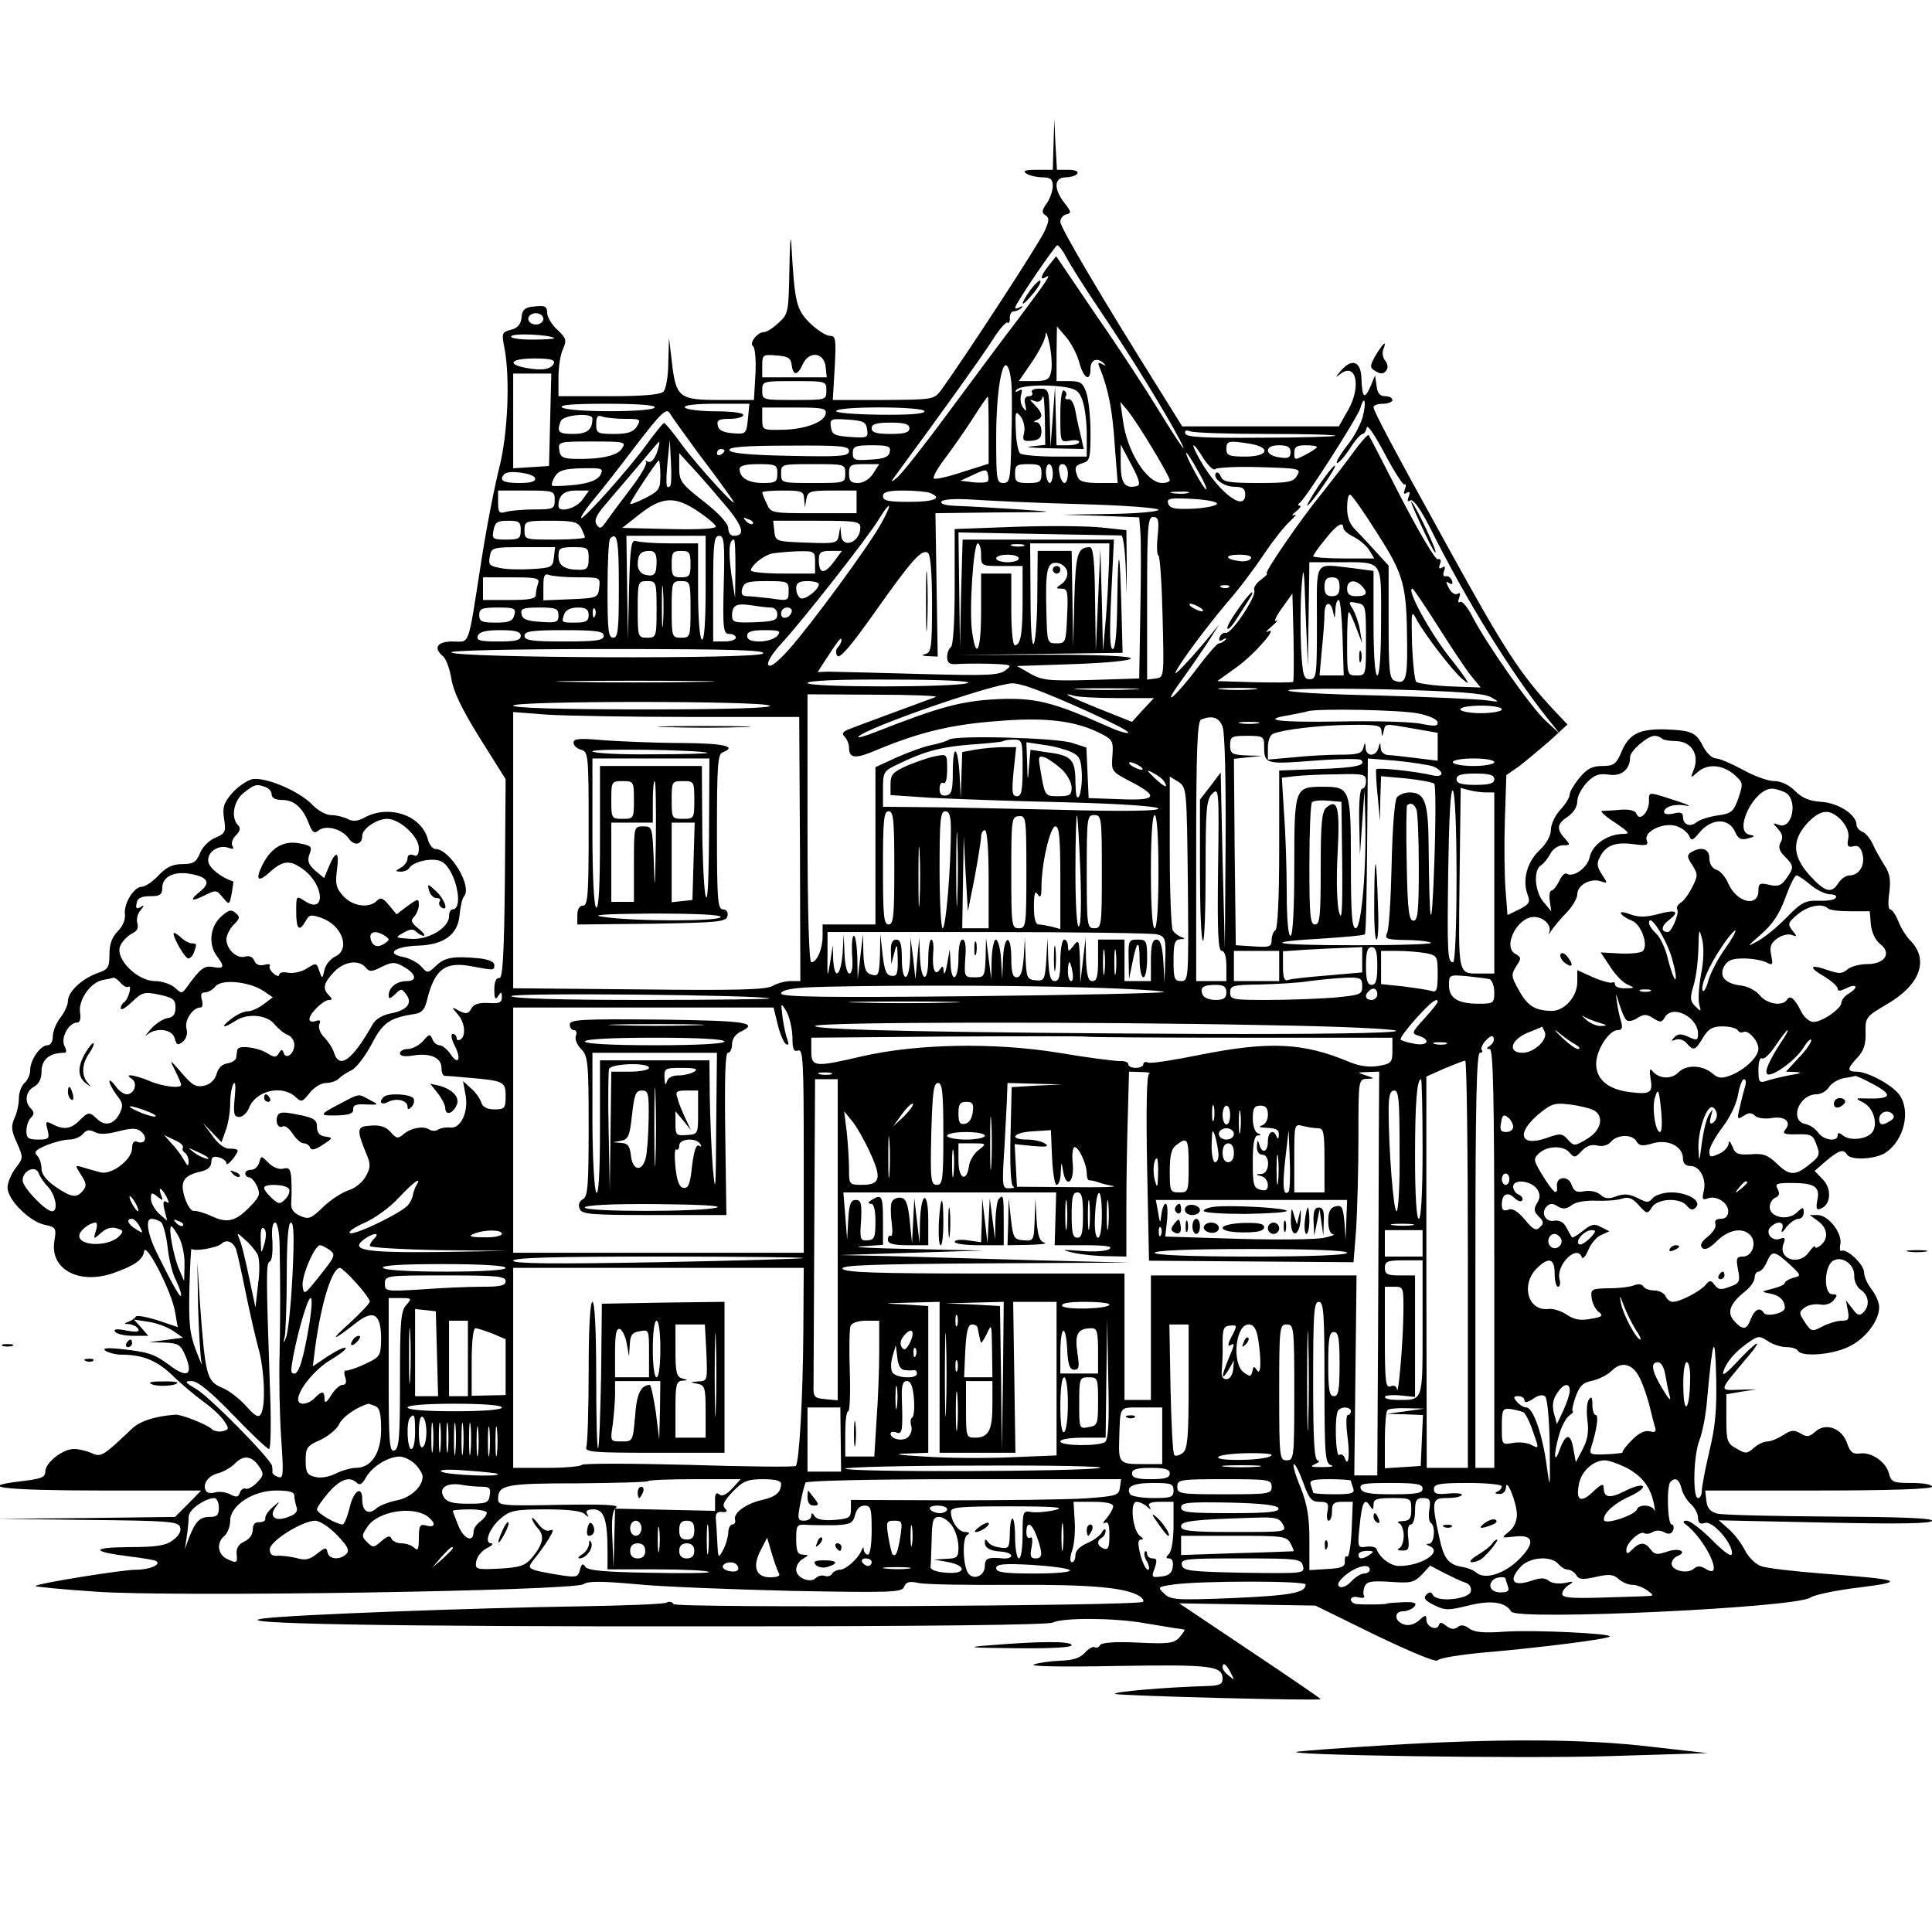 <?xml version="1.0" standalone="no"?>
<!DOCTYPE svg PUBLIC "-//W3C//DTD SVG 20010904//EN"
 "http://www.w3.org/TR/2001/REC-SVG-20010904/DTD/svg10.dtd">
<svg version="1.0" xmlns="http://www.w3.org/2000/svg"
 width="512pt" height="512pt" viewBox="0 0 512 512"
 preserveAspectRatio="xMidYMid meet">
<g transform="translate(0,512) scale(0.1,-0.1)"
fill="#000000" stroke="none">
<path d="M2792 4738 l-2 -68 -42 0 c-32 0 -39 -3 -28 -10 8 -5 27 -10 43 -10
21 0 27 -5 27 -23 0 -12 -7 -33 -16 -46 -13 -18 -14 -25 -4 -31 11 -7 11 -14
-1 -41 -11 -28 -212 -336 -275 -423 -19 -25 -21 -25 -153 -26 l-134 0 5 85 c4
77 3 85 -13 85 -10 0 -34 16 -53 34 -36 37 -40 52 -49 211 -2 28 -4 -3 -5 -68
-2 -114 -3 -119 -28 -142 -15 -14 -32 -25 -39 -25 -18 0 -41 -30 -29 -38 5 -4
8 -37 6 -74 l-4 -68 -91 0 c-108 0 -116 6 -127 105 l-7 60 -2 -66 c0 -36 -6
-70 -13 -77 -8 -8 -55 -12 -145 -12 l-133 0 0 50 c0 27 5 61 12 75 10 23 9 29
-15 51 -15 14 -27 34 -27 45 0 17 -6 20 -32 17 -27 -2 -34 -8 -36 -30 -2 -18
-11 -28 -28 -32 -24 -6 -25 -9 -17 -49 15 -79 9 -227 -14 -317 -12 -47 -34
-159 -48 -250 -36 -231 -29 -210 -75 -210 -42 0 -53 -17 -25 -40 7 -6 17 -33
21 -58 5 -33 27 -80 75 -157 l69 -110 -2 -265 c-2 -206 -6 -264 -15 -262 -8 1
-13 -10 -13 -30 0 -25 3 -29 10 -18 8 13 10 12 10 -3 0 -14 -7 -17 -36 -15
-25 1 -39 -3 -45 -15 -8 -14 -14 -15 -32 -6 -21 12 -21 11 -5 -8 20 -21 24
-58 8 -68 -6 -3 -10 -1 -10 4 0 6 -5 11 -10 11 -6 0 -4 -14 5 -31 19 -37 9
-54 -12 -21 -9 12 -21 22 -28 22 -7 0 -16 7 -19 16 -6 15 -9 14 -25 -5 -10
-11 -28 -21 -40 -21 -11 0 -21 -5 -21 -11 0 -8 13 -10 36 -6 44 7 74 -6 74
-33 0 -11 3 -20 8 -21 4 0 32 -2 62 -5 95 -8 100 -10 100 -49 0 -32 -3 -35
-29 -35 -20 0 -32 6 -36 19 -3 10 -15 27 -27 37 l-21 19 7 -38 c8 -45 -14 -90
-42 -85 -9 1 -23 -1 -30 -5 -6 -5 -18 -5 -25 0 -16 10 -48 4 -68 -13 -14 -12
-18 -12 -34 6 -12 14 -28 19 -52 17 -38 -2 -39 -9 -12 -75 12 -28 11 -37 -2
-60 -8 -15 -29 -32 -47 -37 -17 -6 -48 -26 -67 -45 -31 -30 -37 -32 -60 -22
-19 9 -25 18 -23 39 1 16 1 42 0 60 -2 25 -6 30 -21 26 -11 -3 -27 3 -39 15
-20 20 -20 20 -25 1 -3 -10 -12 -19 -21 -19 -9 0 -16 -4 -16 -10 0 -5 5 -10
10 -10 6 0 15 -11 21 -23 9 -20 7 -28 -13 -49 -41 -44 -63 -51 -105 -32 -21
10 -43 16 -50 15 -6 -1 -17 15 -23 34 -14 43 -4 60 41 70 19 4 29 13 29 25 0
13 5 17 20 13 11 -3 20 -10 20 -16 0 -11 29 23 30 34 0 3 -9 5 -21 5 -13 -1
-31 12 -46 34 l-26 35 25 -26 25 -26 11 31 c7 18 12 50 12 72 0 21 4 45 9 52
5 8 6 -8 3 -37 -4 -43 -2 -51 12 -51 9 0 21 11 26 24 17 45 86 62 122 30 17
-16 19 -15 39 10 11 14 30 26 43 26 12 0 27 5 33 11 6 6 22 17 35 23 12 6 36
37 53 69 29 57 48 70 115 80 18 3 26 12 32 38 20 81 48 102 119 88 59 -11 59
-11 59 4 0 8 -15 14 -37 17 -71 7 -94 3 -117 -19 -22 -21 -23 -21 -40 -2 -9
10 -31 22 -48 25 -47 9 -21 28 40 30 69 2 106 30 110 82 2 21 7 44 12 49 22
27 -38 125 -76 125 -7 0 -16 11 -20 25 -16 63 -100 93 -165 60 -21 -12 -34
-13 -48 -5 -11 5 -30 10 -44 10 -13 0 -34 12 -48 26 -34 37 -126 76 -161 69
-15 -4 -39 -21 -54 -38 -21 -25 -25 -37 -20 -68 5 -33 3 -38 -23 -49 -16 -6
-35 -25 -41 -41 -10 -24 -18 -29 -47 -29 -26 0 -42 -8 -63 -30 -15 -16 -35
-30 -44 -30 -21 0 -48 -44 -45 -72 2 -14 -5 -32 -19 -46 -15 -15 -22 -34 -22
-61 0 -35 -3 -40 -32 -50 -41 -15 -78 -49 -78 -74 0 -10 -9 -30 -20 -44 -11
-14 -20 -36 -20 -49 0 -14 -6 -24 -14 -24 -19 0 -46 -39 -46 -66 0 -12 -7 -27
-15 -34 -8 -7 -15 -25 -15 -41 0 -15 -5 -39 -12 -53 -9 -21 -8 -33 7 -65 17
-39 17 -40 -4 -67 -11 -15 -21 -38 -21 -51 0 -33 59 -91 99 -99 29 -6 31 -9
25 -43 -12 -75 65 -116 156 -85 56 20 79 35 82 58 4 27 74 -109 82 -161 l7
-40 -53 18 c-29 9 -55 14 -58 10 -3 -5 -12 -11 -20 -14 -12 -4 -12 -6 2 -6 9
-1 20 -6 24 -12 5 -9 -4 -10 -31 -5 -25 5 -35 4 -30 -3 3 -6 25 -11 47 -11
l41 0 -19 22 -19 21 39 -6 c21 -3 50 -14 65 -24 l26 -18 -45 -6 -45 -6 41 -1
c38 -2 43 -5 57 -39 19 -48 2 -56 -45 -20 -39 29 -55 34 -128 42 -38 4 -50 2
-40 -5 8 -5 27 -10 41 -10 57 0 93 -15 133 -52 22 -22 60 -54 83 -71 24 -17
49 -40 57 -53 14 -20 13 -22 -4 -27 -10 -2 -23 0 -29 6 -12 12 -81 39 -96 38
-54 -4 -94 -17 -115 -37 -78 -74 -82 -76 -107 -65 -13 6 -34 11 -47 11 -30 0
-76 -36 -76 -60 0 -15 -11 -19 -60 -25 -131 -15 -50 -25 207 -25 l266 0 -34
-35 -35 -35 -235 -3 -234 -2 238 -3 c209 -2 238 -4 244 -18 4 -11 -2 -23 -18
-35 -19 -15 -43 -19 -119 -19 -101 -1 -99 -12 5 -25 33 -4 64 -9 69 -12 14 -9
-17 -23 -54 -23 -36 0 -260 -36 -266 -43 -2 -2 69 -9 159 -15 200 -15 1272 2
1294 20 10 8 47 8 136 0 67 -7 254 -14 415 -18 267 -5 293 -4 298 11 5 13 14
15 38 10 17 -4 130 -6 251 -5 207 1 298 -7 335 -30 8 -5 12 -12 9 -15 -12 -11
-1236 -17 -1244 -6 -3 6 -12 8 -18 4 -6 -4 -110 -8 -232 -10 -271 -4 -761 -22
-835 -32 -113 -14 333 -22 1199 -21 563 0 879 4 891 10 25 13 159 13 240 -1
36 -6 74 -12 85 -14 11 -1 22 -3 24 -4 2 0 -4 -9 -13 -20 -15 -16 -28 -18
-111 -14 -60 3 -96 0 -100 -7 -3 -6 -10 -8 -14 -5 -5 2 -16 -4 -26 -15 -13
-14 -32 -20 -64 -21 -25 -1 -57 -5 -71 -10 -15 -5 71 -7 219 -4 250 4 281 1
281 -34 0 -14 -8 -18 -37 -19 -108 -3 -253 -15 -248 -21 6 -5 545 -19 545 -14
0 2 -84 59 -187 128 l-188 126 180 -3 181 -3 159 -78 c96 -46 161 -73 165 -67
4 6 60 15 126 21 141 12 324 35 330 42 9 8 -200 18 -277 13 -56 -4 -81 -2 -95
8 -13 10 -23 11 -31 4 -9 -7 -18 -6 -30 3 -12 10 -17 11 -20 2 -6 -16 -33 -4
-33 15 0 13 -3 13 -19 -2 -13 -11 -27 -15 -40 -11 -26 8 -28 35 -2 35 10 0 23
6 29 12 8 10 1 13 -29 12 -21 -1 -41 -2 -44 -4 -5 -2 -52 -3 -80 -1 -8 1 -15
6 -15 12 0 6 9 9 20 6 11 -3 18 -1 15 3 -3 5 -2 16 1 25 6 14 17 16 68 13 55
-4 63 -2 84 19 l22 24 38 -20 c20 -10 45 -22 55 -25 11 -3 17 -13 15 -23 -4
-21 -87 -30 -100 -11 -5 10 -10 10 -18 2 -9 -9 -3 -16 21 -28 29 -14 37 -14
90 -1 59 15 99 10 114 -16 15 -24 751 10 792 37 12 8 71 20 130 27 128 16 113
21 -99 37 -75 6 -148 14 -162 20 -14 5 -33 24 -42 42 -9 18 -28 43 -43 56
l-26 23 283 -6 c194 -4 282 -3 282 5 0 7 -90 10 -272 11 -150 1 -284 4 -298 8
-18 5 -26 15 -28 34 l-3 27 300 0 c194 0 301 4 301 10 0 6 -24 10 -54 10 -49
0 -54 2 -60 25 -8 31 -47 58 -78 53 -18 -2 -25 4 -33 27 -13 40 -57 56 -84 31
-16 -14 -22 -15 -39 -5 -17 10 -25 10 -46 -4 -14 -9 -33 -17 -42 -17 -10 0
-26 -8 -36 -17 -18 -16 -22 -16 -46 -2 -25 14 -27 20 -27 79 l0 65 40 7 40 6
-47 -1 c-53 -2 -53 -4 16 78 55 64 36 57 -26 -10 -24 -25 -35 -33 -31 -20 8
25 30 52 66 77 26 18 29 19 52 4 13 -9 35 -16 49 -16 14 0 28 -4 31 -10 10
-16 87 -11 132 10 45 20 83 69 83 106 0 12 -9 33 -20 47 -11 14 -20 34 -20 45
0 21 -47 65 -60 57 -4 -2 -5 6 -3 18 6 29 -32 77 -60 77 l-21 0 22 -16 c25
-18 29 -46 7 -64 -8 -7 -15 -9 -15 -4 0 5 -7 -2 -16 -14 -26 -38 -84 -19 -67
23 5 14 3 17 -10 12 -21 -8 -40 16 -25 31 18 18 38 15 31 -5 -4 -12 0 -11 11
5 10 12 24 22 32 22 8 0 14 7 14 17 0 15 -2 15 -19 -1 -24 -22 -71 -12 -71 15
0 11 7 22 15 25 10 4 12 11 6 23 -8 14 -3 16 37 16 61 0 76 -10 68 -46 -4 -22
-2 -27 9 -22 27 10 30 52 6 77 l-22 23 31 27 c34 28 45 32 55 16 10 -16 78
-12 103 6 48 33 66 109 36 152 -18 26 -84 62 -114 62 -26 0 -25 8 3 38 16 17
22 35 21 65 -1 41 1 43 57 76 88 51 112 118 61 169 -10 10 -24 32 -31 50 -7
18 -17 32 -22 32 -5 0 -6 20 -2 45 4 34 1 51 -13 72 -10 16 -24 40 -31 56 -7
15 -19 30 -28 33 -8 3 -15 12 -15 18 0 27 -48 58 -93 61 -32 2 -51 10 -70 29
-16 16 -37 26 -55 26 -16 0 -53 13 -83 30 -30 16 -62 30 -71 30 -10 0 -24 13
-33 29 -20 40 -30 45 -100 48 -71 2 -99 -12 -119 -62 -13 -30 -20 -35 -50 -35
-26 0 -40 -7 -60 -31 -14 -17 -26 -37 -26 -44 0 -8 -11 -26 -25 -41 -14 -15
-25 -39 -25 -53 0 -16 -12 -37 -30 -54 -33 -31 -46 -79 -32 -117 8 -21 5 -26
-22 -40 l-31 -15 -5 65 c-3 36 -4 119 -2 186 l4 120 32 22 c17 13 53 43 81 67
l49 45 -35 37 c-89 95 -131 159 -279 428 -152 275 -200 366 -200 376 0 5 11 9
25 9 14 0 25 5 25 10 0 6 -9 10 -19 10 -14 0 -21 8 -23 28 l-4 27 -12 -29
c-16 -36 -22 -31 -24 20 -1 47 -25 56 -55 21 -15 -18 -15 -19 -1 -8 42 32 56
-33 21 -95 l-25 -44 -207 0 -208 0 -61 98 c-151 241 -262 429 -262 444 0 9 7
18 16 20 14 3 13 7 -5 30 -29 37 -28 68 3 68 14 0 28 5 31 10 4 6 -6 10 -24
10 l-30 0 -4 68 -3 67 -2 -67z m34 -300 c9 -18 47 -78 84 -133 81 -120 154
-239 200 -320 48 -87 28 -62 -39 47 -31 51 -105 165 -165 251 l-107 158 -20
-25 c-21 -27 -25 -41 -7 -30 16 10 4 -8 -77 -116 -40 -52 -122 -163 -183 -245
-61 -83 -121 -159 -134 -170 -12 -11 -18 -13 -12 -5 145 197 236 325 263 367
18 29 37 51 41 48 4 -3 7 3 6 12 0 10 4 18 11 18 6 0 15 4 20 9 5 5 2 6 -6 1
-8 -4 -12 -4 -10 2 9 22 105 162 111 163 4 0 15 -15 24 -32z m-1386 -163 c0
-8 -9 -15 -20 -15 -11 0 -20 7 -20 15 0 8 9 15 20 15 11 0 20 -7 20 -15z
m1345 -142 c-4 -19 -12 -23 -45 -23 l-40 0 35 51 c19 28 36 61 36 73 1 11 5
-1 11 -29 5 -27 7 -59 3 -72z m75 27 c12 -44 30 -54 30 -16 0 24 20 30 37 11
5 -4 2 -5 -6 0 -11 6 -13 4 -6 -11 22 -55 33 -109 39 -201 l8 -103 -50 0 c-36
0 -52 4 -56 16 -10 25 -7 31 14 37 18 5 20 14 20 80 0 41 -5 88 -11 106 -9 27
-16 31 -45 31 l-34 0 0 73 1 72 24 -28 c13 -15 29 -45 35 -67z m-1391 64 c2
-2 -24 -4 -58 -4 -37 0 -60 4 -56 9 5 9 103 4 114 -5z m629 -71 c4 -30 16 -29
30 3 17 35 56 30 60 -8 l3 -28 -85 0 -86 0 0 31 c0 29 2 30 38 27 30 -2 38 -7
40 -25z m-630 5 c-6 -17 -32 -21 -74 -13 -53 10 -40 25 22 25 40 0 55 -3 52
-12z m1213 -64 c1 -21 1 -87 -1 -146 -2 -99 -4 -108 -21 -108 -18 0 -19 9 -19
121 0 122 16 214 31 186 5 -8 9 -32 10 -53z m-1223 -86 l-3 -123 -47 -3 -48
-3 0 125 0 126 50 0 51 0 -3 -122z m732 77 c0 -25 -1 -25 -85 -25 -84 0 -85 0
-85 25 0 25 1 25 85 25 84 0 85 0 85 -25z m627 10 c35 -5 43 -11 52 -37 6 -17
11 -57 11 -89 l0 -59 -82 0 c-46 0 -88 4 -94 8 -6 4 -11 32 -12 62 -2 50 -1
53 13 36 8 -11 12 -29 9 -43 -5 -20 -3 -23 20 -21 20 2 26 8 26 25 0 13 -6 23
-12 24 -10 0 -10 2 0 6 17 7 15 18 -5 39 -16 16 -16 17 -1 11 11 -4 18 0 21
11 3 9 5 -15 6 -55 l1 -72 -37 -4 c-21 -2 2 -4 51 -5 l88 -2 -6 28 c-4 15 -11
45 -15 67 -4 25 -12 39 -20 37 -7 -1 -10 2 -7 7 4 5 2 12 -4 16 -6 4 -10 -20
-10 -66 0 -71 0 -71 25 -67 14 3 25 1 25 -3 0 -5 -13 -9 -30 -9 l-30 0 -2 78
-2 77 -6 -80 -6 -80 -2 78 c-2 75 -2 77 -28 77 -14 0 -23 -4 -19 -10 3 -5 0
-10 -8 -10 -10 0 -14 -7 -10 -22 4 -19 3 -20 -6 -8 -6 8 -8 23 -5 34 4 13 3
16 -6 11 -7 -5 -11 -4 -7 1 7 12 71 16 124 9z m-197 -114 l0 -90 -70 -22 c-38
-13 -72 -20 -75 -17 -4 3 9 26 27 50 19 25 52 72 74 106 21 33 40 61 42 61 1
1 2 -39 2 -88z m991 33 c-6 -20 -24 -55 -42 -76 -17 -22 -29 -42 -26 -45 3 -2
18 14 33 36 14 23 30 41 35 41 4 0 9 7 11 17 2 9 22 -21 48 -70 25 -47 48 -83
52 -81 4 3 5 -3 1 -12 -4 -12 -3 -15 5 -10 8 5 10 1 5 -10 -4 -12 -3 -15 5
-10 7 4 26 -22 52 -73 96 -193 215 -384 312 -506 l32 -40 -38 35 c-40 37 -159
207 -195 278 -12 23 -26 40 -31 37 -6 -4 -7 1 -3 11 4 11 3 15 -5 10 -6 -3
-16 3 -22 15 -9 17 -9 20 0 14 8 -5 11 -3 8 6 -3 8 -10 13 -16 12 -7 -2 -9 4
-5 14 4 11 3 14 -5 9 -8 -5 -10 -2 -6 9 4 10 2 15 -6 13 -6 -2 -48 69 -96 161
-46 90 -85 166 -87 168 -3 2 -22 -20 -43 -49 -21 -29 -57 -75 -79 -103 -56
-68 -157 -215 -148 -215 4 0 -3 -7 -15 -16 -13 -9 -21 -22 -18 -29 6 -16 -61
-116 -75 -112 -7 1 -14 -4 -17 -12 -3 -9 0 -11 9 -6 8 5 11 4 6 -1 -5 -5 -12
-9 -17 -9 -4 0 -28 -27 -53 -60 -58 -78 -103 -118 -51 -45 22 30 55 78 73 105
l32 50 -33 -40 c-50 -60 -91 -102 -82 -85 14 28 79 115 135 182 32 36 76 95
99 130 23 34 54 74 69 87 14 13 19 20 11 16 -8 -3 -6 1 4 9 11 9 16 16 10 16
-5 0 -5 4 1 8 16 12 152 225 160 250 11 39 17 17 6 -24z m-1876 26 c-8 -13
-225 -13 -245 0 -10 7 28 10 118 10 86 0 131 -4 127 -10z m247 -31 c-4 -39 -5
-40 -41 -37 -25 2 -37 8 -39 21 -3 14 4 17 32 17 20 0 36 5 36 10 0 6 -31 10
-74 10 -41 0 -78 5 -81 10 -4 6 26 10 82 10 l89 0 -4 -41z m1073 -79 c25 -41
45 -78 45 -82 0 -5 -9 -8 -20 -8 -41 0 -93 83 -104 165 l-7 50 21 -25 c11 -14
41 -59 65 -100z m-1206 -9 c36 -47 76 -102 89 -121 37 -53 -92 87 -135 147
-21 29 -40 52 -43 52 -3 0 -23 -25 -45 -55 -45 -63 -175 -209 -175 -196 0 5
15 26 33 48 18 21 69 86 112 143 67 87 81 101 90 86 5 -9 39 -56 74 -104z
m339 102 c-4 -23 -59 -42 -120 -42 -47 -1 -48 0 -48 29 l0 30 86 0 c76 0 85
-2 82 -17z m262 7 c0 -7 -42 -10 -120 -9 -67 1 -117 5 -114 10 8 13 234 12
234 -1z m-880 -19 c0 -30 -14 -41 -51 -41 -39 0 -44 5 -33 34 7 17 84 23 84 7z
m86 -1 c42 0 43 -1 32 -20 -10 -15 -24 -20 -60 -20 -45 0 -48 2 -48 26 0 20 4
25 16 20 9 -3 36 -6 60 -6z m642 -28 c3 -22 1 -23 -45 -20 -41 3 -48 6 -51 26
-3 22 -1 23 45 20 41 -3 48 -6 51 -26z m112 3 c0 -11 -12 -15 -50 -15 -38 0
-50 4 -50 15 0 11 12 15 50 15 38 0 50 -4 50 -15z m947 -15 c103 0 184 -2 182
-5 -3 -2 -92 -5 -199 -5 -147 -1 -195 1 -199 11 -2 8 2 10 13 6 10 -4 101 -7
203 -7z m-1709 -39 c-12 -19 -58 -29 -128 -27 -28 1 -36 5 -38 24 -3 21 -1 22
87 22 87 0 91 -1 79 -19z m98 7 c-7 -30 -19 -47 -30 -41 -6 3 -8 3 -4 -1 4 -5
-14 -36 -40 -70 -26 -34 -55 -73 -64 -86 -14 -21 -19 -23 -27 -10 -7 11 -1 25
25 55 19 22 58 68 87 102 29 35 53 63 54 63 1 0 0 -6 -1 -12z m30 -106 c-11
-10 -12 3 -7 63 l6 60 3 -59 c2 -32 1 -61 -2 -64z m1537 112 c57 -10 48 -34
-13 -34 -43 0 -50 3 -50 20 0 22 6 23 63 14z m-1063 -19 c0 -14 -20 -16 -157
-13 -108 2 -158 7 -160 15 -3 8 38 12 156 12 140 1 161 -1 161 -14z m108 -2
c-2 -14 -15 -19 -51 -21 -42 -3 -47 -1 -47 17 0 18 6 21 51 21 43 0 50 -3 47
-17z m655 -91 c-32 -8 -43 7 -43 59 l0 51 28 -53 c22 -41 25 -55 15 -57z m177
72 c13 -19 26 -32 31 -27 4 4 58 7 118 5 106 -3 110 -4 98 -23 -10 -17 -24
-19 -103 -19 -76 0 -93 3 -98 16 -4 9 -9 14 -13 11 -12 -13 20 -37 48 -37 22
0 29 -5 29 -20 0 -53 -81 14 -129 108 -18 35 -5 26 19 -14z m230 18 c0 -15 -6
-18 -30 -14 -17 2 -30 10 -30 18 0 9 11 14 30 14 22 0 30 -5 30 -18z m70 13
c0 -2 -13 -11 -30 -20 -29 -15 -30 -15 -30 5 0 16 7 20 30 20 17 0 30 -2 30
-5z m-1570 -9 c0 -3 -4 -8 -10 -11 -5 -3 -10 -1 -10 4 0 6 5 11 10 11 6 0 10
-2 10 -4z m9 -153 c41 -51 46 -73 15 -73 -8 0 -14 9 -14 20 0 12 -24 39 -65
71 -60 47 -65 54 -65 89 l0 39 43 -47 c24 -26 62 -71 86 -99z m1245 100 c15
-25 25 -48 23 -50 -2 -2 -16 19 -31 47 -15 27 -25 50 -22 50 2 0 16 -21 30
-47z m-1424 -13 c0 -36 -3 -41 -40 -60 -22 -11 -40 -18 -40 -15 0 7 72 115 76
115 2 0 4 -18 4 -40z m310 5 c0 -22 -4 -25 -38 -25 -39 0 -62 14 -62 37 0 9
16 13 50 13 47 0 50 -2 50 -25z m180 0 c0 -25 -1 -25 -85 -25 -84 0 -85 0 -85
25 0 25 1 25 85 25 84 0 85 0 85 -25z m74 0 c-10 -15 -26 -25 -40 -25 -19 0
-24 5 -24 25 0 23 4 25 40 25 l40 0 -16 -25z m446 0 c0 -22 -4 -25 -35 -25
-31 0 -35 3 -35 25 0 22 4 25 35 25 31 0 35 -3 35 -25z m30 0 c0 -14 -4 -25
-8 -25 -4 0 -9 11 -10 25 -1 14 3 25 8 25 6 0 10 -11 10 -25z m40 0 c0 -14 -4
-25 -9 -25 -5 0 -11 11 -13 25 -4 17 -1 25 8 25 8 0 14 -11 14 -25z m-1239 -4
c-8 -13 -27 -21 -67 -26 -30 -3 -58 -4 -61 -2 -2 3 1 14 8 25 10 15 24 20 71
21 55 1 58 0 49 -18z m1026 -17 c-3 -3 -20 -4 -39 -2 l-33 4 35 16 c31 15 35
15 38 1 2 -8 2 -17 -1 -19z m-1199 9 c2 -9 -10 -13 -42 -13 -43 0 -55 7 -39
24 12 11 76 2 81 -11z m52 -58 c0 -23 -3 -25 -52 -25 -29 0 -63 -3 -75 -6 -20
-6 -23 -3 -23 25 l0 31 75 0 c73 0 75 -1 75 -25z m73 0 c-17 -23 -63 -35 -63
-16 0 28 14 41 47 41 l34 0 -18 -25z m588 3 l2 -23 4 23 c4 20 10 22 69 22
l64 0 0 -30 0 -30 -113 0 c-112 0 -114 0 -125 25 -7 14 -12 28 -12 30 0 3 25
5 55 5 50 0 55 -2 56 -22z m333 16 c36 -14 12 -24 -54 -24 -56 0 -70 3 -70 15
0 11 13 15 54 15 30 0 61 -3 70 -6z m684 -1 c-10 -2 -28 -2 -40 0 -13 2 -5 4
17 4 22 1 32 -1 23 -4z m501 -105 c72 -112 79 -138 80 -295 1 -93 -4 -108 -33
-97 -14 5 -16 28 -16 155 l0 150 -32 35 c-18 20 -43 47 -55 59 -16 15 -23 34
-23 59 0 20 3 36 8 35 4 0 36 -45 71 -101z m-1795 54 c22 -15 41 -31 43 -37 2
-6 -42 -9 -123 -7 l-125 3 43 34 c63 50 97 52 162 7z m1009 22 c114 -3 207
-10 207 -15 0 -5 -57 -10 -127 -11 l-128 -2 102 -3 102 -4 3 -37 c2 -20 2
-117 0 -214 l-3 -176 -127 -4 c-112 -3 -131 -1 -162 17 l-35 20 149 5 c86 3
151 9 153 15 2 6 -79 10 -229 10 l-233 -1 220 3 220 3 -3 113 c-4 167 -9 179
-11 30 -1 -90 -5 -133 -12 -133 -8 0 -9 42 -4 145 l7 145 -201 0 -200 0 -4
-142 -3 -143 -2 152 -2 152 213 -4 c116 -2 215 -4 219 -4 4 -1 9 -36 11 -78
l3 -78 0 85 -1 85 -65 7 c-36 4 -138 5 -227 2 l-163 -6 0 -154 c0 -91 -4 -155
-10 -159 -5 -3 -10 -15 -10 -26 0 -15 6 -20 23 -19 12 1 51 2 87 1 61 -2 64
-3 45 -17 -17 -14 -49 -15 -230 -10 -115 3 -223 6 -239 6 l-29 -1 18 28 c36
56 45 67 45 57 0 -5 -4 -14 -10 -20 -5 -5 -6 -15 -1 -22 6 -9 36 26 99 115 98
139 125 169 141 158 7 -4 11 -55 11 -135 0 -114 -2 -129 -17 -133 -12 -3 -10
-5 7 -6 l25 -1 -3 190 -3 190 163 2 c163 1 163 1 58 8 -58 4 -129 8 -158 9
-35 1 -51 5 -47 12 5 6 35 8 83 5 43 -3 170 -9 285 -12z m362 1 c0 -5 -28 -11
-61 -13 -49 -2 -63 0 -68 13 -5 14 3 16 62 13 37 -2 67 -7 67 -13z m-889 -51
c-34 -62 -188 -271 -246 -336 -31 -34 -49 -48 -54 -40 -4 7 11 31 37 59 54 59
226 277 256 327 32 52 37 44 7 -10z m-341 -2 c-3 -3 -11 0 -18 7 -9 10 -8 11
6 5 10 -3 15 -9 12 -12z m1073 -32 c-3 -27 -2 -51 2 -52 4 -2 9 -75 11 -163 4
-160 4 -160 -18 -163 l-23 -3 0 215 c0 193 2 216 16 216 14 0 16 -9 12 -50z
m-1688 15 c0 -22 -4 -25 -39 -25 -35 0 -38 2 -33 25 4 21 10 25 38 25 30 0 34
-3 34 -25z m160 6 c5 -11 10 -22 10 -25 0 -3 -36 -6 -80 -6 -79 0 -80 0 -80
25 0 24 2 25 70 25 58 0 71 -3 80 -19z m740 1 c0 -40 -49 -58 -51 -19 l-2 22
-4 -23 c-4 -22 -8 -23 -86 -20 -81 3 -82 3 -85 31 l-3 27 115 0 c105 0 116 -2
116 -18z m1280 -1 c0 -6 12 -16 26 -23 15 -7 34 -23 42 -35 l14 -23 -81 0
c-44 0 -81 3 -81 6 0 3 14 23 32 45 30 38 48 49 48 30z m-1920 -156 c0 -113
-2 -135 -15 -135 -13 0 -15 21 -15 128 0 71 3 132 7 135 19 19 23 -5 23 -128z
m230 -6 c0 -91 -4 -138 -10 -134 -6 4 -10 58 -10 131 l0 124 -74 0 c-41 0 -81
3 -90 6 -13 5 -16 -12 -19 -128 l-3 -133 -2 138 -2 137 105 0 105 0 0 -141z
m48 11 c-3 -118 -1 -130 15 -130 9 0 17 -4 17 -10 0 -5 -13 -10 -30 -10 l-30
0 0 140 c0 120 2 140 16 140 13 0 15 -18 12 -130z m31 43 l-1 -78 -10 64 c-8
60 -6 91 7 91 3 0 4 -35 4 -77z m651 37 c0 -30 1 -30 55 -30 l55 0 0 -89 c0
-91 -5 -121 -21 -121 -5 0 -9 43 -9 95 l0 95 -40 0 -40 0 0 -100 c0 -105 -13
-133 -24 -53 -8 58 4 233 15 233 5 0 9 -13 9 -30z m113 23 c-7 -2 -21 -2 -30
0 -10 3 -4 5 12 5 17 0 24 -2 18 -5z m226 -45 c-1 -29 -4 -93 -8 -143 l-8 -90
-3 135 -4 135 -6 -135 -6 -135 -2 138 c-1 102 -5 137 -14 137 -33 -1 -37 -17
-41 -140 l-3 -125 -2 128 -2 127 -45 0 -45 0 -1 -112 c0 -62 -4 -122 -9 -133
-5 -12 -9 34 -9 123 l-1 142 105 0 105 0 -1 -52z m-1471 15 c-3 -26 -6 -28
-58 -31 -30 -2 -69 -1 -86 3 -27 5 -30 9 -26 30 4 24 7 25 89 25 l84 0 -3 -27z
m92 -3 c0 -25 -4 -30 -24 -30 -40 0 -56 11 -56 36 0 21 4 24 40 24 38 0 40 -2
40 -30z m180 -8 c0 -35 -6 -41 -31 -35 -11 3 -19 14 -19 27 0 27 8 36 32 36
13 0 18 -8 18 -28z m90 -7 c0 -31 -3 -35 -25 -35 -22 0 -25 4 -25 35 0 31 3
35 25 35 22 0 25 -4 25 -35z m330 5 l0 -30 -85 0 c-47 0 -85 4 -85 8 0 13 32
39 55 45 11 2 41 5 68 6 46 1 47 0 47 -29z m49 0 c-25 -33 -39 -31 -39 6 0 20
5 24 30 24 l31 0 -22 -30z m491 10 c0 -5 -13 -10 -30 -10 -16 0 -30 5 -30 10
0 6 14 10 30 10 17 0 30 -4 30 -10z m615 0 c-4 -6 -17 -9 -30 -7 -40 5 -41 17
-1 17 23 0 35 -4 31 -10z m-487 -34 c3 -11 -4 -26 -14 -33 -17 -12 -17 -13 0
-13 15 0 17 -9 14 -72 -3 -70 -4 -73 -28 -73 -25 0 -25 2 -27 85 -3 112 2 132
30 128 12 -2 23 -12 25 -22z m640 -113 l2 137 73 0 c125 0 117 10 117 -156 0
-89 -4 -144 -10 -144 -6 0 -10 53 -10 139 l0 138 -52 7 c-108 12 -98 27 -98
-144 0 -140 -1 -150 -19 -150 -16 0 -19 10 -23 83 -2 45 -2 116 1 157 5 68 7
62 11 -65 l6 -140 2 138z m-1937 97 c60 0 60 0 57 -27 -3 -27 -5 -28 -75 -31
l-73 -3 0 37 c0 29 3 35 16 30 9 -3 43 -6 75 -6z m226 -123 c-2 -23 -3 -1 -3
48 0 50 1 68 3 42 2 -26 2 -67 0 -90z m-331 107 c-3 -9 -6 -22 -6 -30 0 -11
-16 -14 -70 -14 l-70 0 0 30 0 30 76 0 c65 0 75 -2 70 -16z m2124 -9 c0 -18
-5 -25 -20 -25 -15 0 -20 7 -20 25 0 18 5 25 20 25 15 0 20 -7 20 -25z m-1810
-60 c0 -73 -1 -75 -25 -75 -24 0 -25 2 -25 75 0 73 1 75 25 75 24 0 25 -2 25
-75z m90 0 c0 -73 -1 -75 -25 -75 -24 0 -25 2 -25 75 0 73 1 75 25 75 24 0 25
-2 25 -75z m260 49 c0 -26 -1 -27 -46 -20 -26 3 -55 6 -64 6 -13 0 -17 6 -13
20 5 17 14 20 64 20 57 0 59 -1 59 -26z m80 18 c0 -15 -38 -44 -49 -37 -6 3
-11 15 -11 26 0 14 7 19 30 19 17 0 30 -4 30 -8z m1438 -4 c19 -19 14 -28 -13
-28 -18 0 -25 5 -25 20 0 22 20 26 38 8z m-351 -4 c-3 -3 -12 -4 -19 -1 -8 3
-5 6 6 6 11 1 17 -2 13 -5z m552 -101 c34 -54 73 -113 88 -132 l27 -33 -81 3
c-45 2 -85 8 -90 12 -4 5 -9 50 -11 100 -2 91 -2 92 14 62 22 -40 97 -137 120
-155 16 -13 17 -13 9 0 -5 8 -23 33 -41 55 -55 69 -118 185 -101 185 3 0 32
-44 66 -97z m-382 -150 c-3 -2 -49 -2 -103 -1 l-98 3 50 36 c48 34 116 112 83
95 -7 -4 -3 2 11 14 14 12 19 19 12 15 -7 -4 -1 11 15 33 l28 39 3 -115 c1
-63 1 -116 -1 -119z m131 117 l3 -100 -32 0 -32 0 6 68 c4 37 7 79 7 95 0 33
17 36 23 5 4 -20 4 -19 6 5 0 15 4 27 9 27 4 0 8 -45 10 -100z m62 -6 c0 -94
0 -94 -25 -94 -25 0 -25 1 -25 87 0 47 2 84 5 81 3 -2 12 -22 20 -44 l15 -39
-6 35 c-3 19 -12 44 -19 56 -12 19 -12 21 11 16 23 -4 24 -7 24 -98z m-1577
86 c10 0 17 -8 17 -18 0 -16 -9 -19 -60 -21 -53 -2 -60 0 -60 17 0 28 11 34
50 28 19 -3 43 -6 53 -6z m1137 0 c8 -5 11 -10 5 -10 -5 0 -17 5 -25 10 -8 5
-10 10 -5 10 6 0 17 -5 25 -10z m-1817 -20 c-4 -16 -14 -20 -49 -20 -37 0 -44
3 -44 20 0 17 7 20 49 20 44 0 49 -2 44 -20z m117 -1 c0 -18 -5 -20 -47 -17
-36 2 -49 7 -51 21 -3 14 4 17 47 17 45 0 51 -3 51 -21z m80 1 c0 -16 -7 -20
-35 -20 -38 0 -38 0 -29 24 4 10 18 16 35 16 22 0 29 -5 29 -20z m17 -2 c-3
-8 -6 -5 -6 6 -1 11 2 17 5 13 3 -3 4 -12 1 -19z m521 10 c-6 -18 -28 -21 -28
-4 0 9 7 16 16 16 9 0 14 -5 12 -12z m-718 -63 c0 -12 -13 -15 -60 -15 -49 0
-58 3 -54 15 5 11 21 15 60 15 41 0 54 -4 54 -15z m220 0 c0 -12 -18 -15 -105
-15 -87 0 -105 3 -105 15 0 12 18 15 105 15 87 0 105 -3 105 -15z m460 0 c-7
-8 -28 -15 -46 -15 -24 0 -34 5 -34 15 0 11 12 15 46 15 40 0 45 -2 34 -15z
m-38 -47 c-15 -15 -811 -12 -826 3 -6 5 157 9 414 9 337 0 421 -3 412 -12z
m-170 -75 c-95 -2 -248 -2 -340 0 -92 1 -14 3 173 3 187 0 262 -2 167 -3z
m713 -3 c-29 -12 -425 -12 -425 0 0 6 80 10 223 9 133 0 214 -4 202 -9z m171
-14 c81 -29 254 -109 254 -117 0 -5 -26 3 -57 17 -143 64 -191 76 -293 71 -94
-5 -152 -21 -320 -87 -30 -12 -50 -17 -45 -12 25 25 351 138 406 141 9 1 34
-5 55 -13z m266 -3 c-40 -2 -103 -2 -140 0 -37 2 -4 3 73 3 77 0 107 -2 67 -3z
m321 0 c-24 -2 -62 -2 -85 0 -24 2 -5 4 42 4 47 0 66 -2 43 -4z m627 -20 c25
-14 25 -14 -10 -9 -19 3 -150 9 -290 13 -143 3 -246 9 -235 14 11 4 130 5 265
2 182 -5 250 -10 270 -20z m-1470 0 c-27 -10 -204 -75 -229 -85 -18 -7 -21
-12 -13 -20 7 -7 12 -20 12 -29 0 -30 17 -31 77 -5 109 45 193 66 316 75 129
11 210 1 278 -35 27 -14 30 -19 27 -57 -3 -41 -2 -42 46 -67 79 -41 72 -52
-25 -48 l-84 3 -3 67 -3 67 -37 12 c-41 14 -311 21 -327 9 -5 -4 -25 -10 -44
-14 -18 -3 -60 -18 -92 -32 l-59 -27 0 -208 0 -209 -70 0 -70 0 0 -31 c0 -34
-15 -69 -30 -69 -6 0 -10 134 -10 355 l0 355 178 -1 c97 0 170 -3 162 -6z
m480 -3 l98 0 -29 -31 -29 -32 -83 33 c-45 18 -84 35 -87 38 -3 3 3 2 13 -1
10 -4 63 -7 117 -7z m-920 -20 c10 -6 -104 -10 -332 -10 -226 0 -348 4 -348
10 0 13 659 13 680 0z m1940 -10 c0 -5 -25 -10 -55 -10 -30 0 -55 5 -55 10 0
6 25 10 55 10 30 0 55 -4 55 -10z m-220 -11 c29 -6 50 -16 50 -24 0 -10 -10
-10 -44 -3 -25 5 -121 8 -215 6 -163 -3 -215 4 -133 17 20 4 42 8 47 10 25 8
249 4 295 -6z m-1929 -9 l287 0 2 -350 1 -350 -26 0 c-14 0 -36 -6 -48 -13
-17 -10 -97 -12 -354 -9 l-333 3 0 366 0 366 92 -7 c50 -3 220 -6 379 -6z
m1409 -26 c6 -15 9 -142 8 -307 l-2 -282 -6 234 -5 234 -27 -36 -28 -36 0
-185 c0 -102 3 -187 8 -189 4 -3 7 80 7 184 0 168 2 190 18 206 17 17 18 9 15
-200 -2 -168 0 -217 10 -217 7 0 12 -15 12 -40 l0 -40 -40 0 -40 0 0 344 c0
266 3 345 13 349 29 12 48 6 57 -19z m93 9 c-13 -2 -33 -2 -45 0 -13 2 -3 4
22 4 25 0 35 -2 23 -4z m328 -20 c1 -17 2 -17 6 0 5 20 0 20 80 6 l63 -11 0
-37 0 -37 -57 7 c-32 4 -66 8 -75 8 -10 1 -19 9 -19 19 -1 16 -2 16 -6 0 -2
-10 -11 -18 -19 -18 -8 0 -15 8 -15 18 -1 16 -2 16 -6 0 -4 -15 -16 -18 -61
-18 -31 0 -87 -3 -124 -7 l-68 -6 0 32 c0 19 6 34 15 37 29 11 120 22 203 23
71 1 82 -1 83 -16z m-311 -37 c0 -51 1 -52 130 -42 66 5 123 6 127 2 15 -14
-14 -21 -113 -24 l-104 -4 0 -209 c0 -128 -4 -210 -10 -214 -5 -3 -10 -15 -10
-26 0 -18 -6 -20 -47 -17 l-48 3 -3 247 -2 247 37 4 38 4 -42 1 c-39 2 -43 5
-43 27 0 23 4 25 45 25 41 0 45 -2 45 -24z m1054 17 c3 -4 21 -7 38 -7 40 -1
62 -35 47 -75 -10 -24 -9 -24 9 -8 26 24 66 21 97 -5 25 -22 25 -24 12 -63
-13 -36 -18 -41 -55 -46 -22 -3 -47 -11 -56 -18 -17 -14 -36 -7 -36 15 0 10
-7 13 -25 8 -14 -3 -25 -2 -25 4 0 14 28 23 58 17 15 -3 7 2 -17 10 -86 28
-81 28 -81 2 0 -30 -25 -55 -33 -34 -3 9 -18 13 -44 11 -21 -2 -42 -3 -48 -3
-5 -1 10 -15 35 -31 37 -25 41 -30 22 -30 -41 0 -82 -28 -89 -61 -6 -29 -44
-56 -62 -44 -5 2 -13 -7 -19 -20 -7 -14 -16 -25 -20 -25 -5 0 -7 -12 -5 -27
l4 -28 -20 24 c-24 27 -28 86 -7 98 7 4 18 18 25 31 6 12 21 22 33 22 20 0 20
1 5 18 -23 25 -21 39 8 58 15 10 25 26 25 41 0 13 12 35 26 50 20 20 32 24 58
20 33 -5 56 14 56 47 0 16 46 56 65 56 6 0 15 -3 19 -7z m-1694 -78 c0 -61 -3
-75 -15 -75 -13 0 -14 10 -9 65 l7 65 -34 0 c-19 0 -51 -3 -71 -6 l-38 -7 -2
-61 -2 -61 -3 63 c-5 78 -18 82 -18 5 0 -47 -3 -58 -17 -61 -13 -2 -18 3 -18
18 0 12 5 18 10 15 6 -4 10 10 10 36 0 41 0 41 -31 35 -17 -3 -51 -15 -75 -25
-38 -17 -44 -24 -44 -49 l0 -29 103 -7 c56 -3 216 -9 355 -12 156 -4 252 -11
252 -17 0 -6 -90 -8 -262 -3 -145 3 -309 7 -365 7 l-103 1 0 47 c0 45 2 48 38
65 71 35 117 47 197 53 44 3 82 7 84 9 2 2 15 4 28 4 22 0 23 -3 23 -75z m129
42 c22 -10 26 -19 28 -57 1 -25 -3 -51 -7 -60 -7 -10 -9 2 -10 36 0 61 -10 72
-73 80 l-46 7 -4 -44 c-3 -43 -4 -42 -5 10 l-2 54 46 -7 c25 -3 58 -12 73 -19z
m-26 -45 c15 -14 27 -36 27 -49 0 -20 -5 -23 -35 -23 -37 0 -36 -1 -49 77 -5
27 -3 31 12 26 9 -3 29 -17 45 -31z m985 7 c12 -5 22 -13 22 -19 0 -6 -10 -8
-22 -5 -46 11 -149 22 -151 16 -1 -3 0 -35 4 -71 l6 -65 1 59 2 59 67 -6 c37
-4 70 -10 74 -14 4 -5 4 -100 0 -213 -7 -196 -13 -178 -15 51 -1 114 -10 139
-51 139 -12 0 -27 -6 -33 -13 -6 -7 -12 -82 -14 -177 -2 -91 -7 -173 -12 -182
-7 -16 -2 -18 45 -19 30 0 62 -3 71 -7 10 -4 -79 -7 -197 -7 -224 0 -263 8
-86 18 57 4 106 8 108 11 3 2 5 108 6 235 l2 231 75 -6 c41 -4 85 -11 98 -15z
m162 11 c0 -5 -25 -10 -55 -10 -30 0 -55 5 -55 10 0 6 25 10 55 10 30 0 55 -4
55 -10z m-940 -10 c8 -5 11 -10 5 -10 -5 0 -17 5 -25 10 -8 5 -10 10 -5 10 6
0 17 -5 25 -10z m65 -41 c13 -20 0 -15 -25 9 -23 22 -23 24 -3 13 12 -6 25
-16 28 -22z m535 1 c0 -11 -4 -20 -10 -20 -6 0 -9 -35 -8 -87 l2 -88 6 85 6
85 2 -70 c4 -134 -10 -295 -25 -295 -10 0 -13 35 -13 174 0 197 -2 201 -75
201 -74 0 -75 -3 -75 -211 0 -116 -4 -184 -10 -184 -6 0 -10 44 -10 113 0 61
-3 156 -7 209 l-6 97 34 4 c19 2 69 5 112 5 71 2 77 0 77 -18z m340 5 c0 -11
-12 -15 -50 -15 -38 0 -50 4 -50 15 0 11 12 15 50 15 38 0 50 -4 50 -15z
m-812 -279 c2 -251 2 -256 -18 -256 -18 0 -20 7 -20 55 0 45 3 55 18 56 13 0
14 2 2 6 -8 3 -18 11 -22 17 -4 6 -8 100 -8 210 l0 198 23 -14 c22 -15 22 -18
25 -272z m-2444 258 c9 -3 16 -12 16 -20 0 -9 11 -14 28 -14 32 0 55 -21 71
-64 9 -22 14 -26 25 -17 19 16 63 4 80 -21 15 -21 36 -17 36 7 0 19 39 45 66
45 33 0 84 -47 84 -77 0 -18 -4 -24 -15 -19 -9 3 -15 0 -15 -9 0 -8 -8 -19
-17 -24 -17 -10 -17 -10 -1 -11 9 0 19 4 22 9 12 19 63 29 86 18 37 -19 61
-127 29 -127 -5 0 -9 -8 -9 -18 0 -31 -55 -64 -103 -60 -41 3 -41 3 -18 16 17
10 26 11 34 3 6 -6 15 -11 20 -11 5 0 -1 9 -14 19 -19 16 -22 22 -11 32 6 7
12 21 12 31 0 17 -2 17 -30 -3 l-29 -22 -20 24 c-16 19 -22 22 -32 12 -21 -21
-64 -15 -89 12 -19 21 -22 31 -17 70 7 50 -3 53 -22 7 l-12 -29 -24 20 c-18
16 -21 26 -15 43 8 20 5 23 -26 29 -43 8 -75 -11 -98 -56 -20 -40 -13 -49 17
-22 37 34 56 35 92 8 55 -42 58 -119 3 -83 -23 15 -23 15 -23 -28 0 -47 8 -55
25 -25 9 17 14 18 40 9 57 -19 80 -84 38 -103 -12 -6 -25 -21 -28 -35 -6 -25
-6 -25 -14 -3 -7 22 -8 22 -32 7 -13 -9 -35 -14 -49 -12 -14 3 -25 1 -25 -5 0
-5 -7 -4 -15 3 -8 7 -13 16 -10 20 3 5 -4 6 -15 3 -13 -3 -22 1 -26 11 -4 10
-13 14 -24 11 -22 -7 -50 19 -50 46 0 10 9 28 19 38 17 17 18 21 5 32 -12 10
-19 7 -39 -11 -29 -27 -33 -74 -10 -104 21 -28 19 -34 -9 -29 -24 5 -35 -3
-70 -52 -14 -19 -15 -19 -33 -2 -11 9 -34 17 -52 17 -47 0 -105 58 -93 92 5
12 19 27 30 33 15 7 20 15 16 28 -3 10 0 25 8 34 11 14 11 16 0 9 -10 -6 -13
-3 -10 10 2 14 12 19 36 19 26 0 32 4 32 22 0 30 32 45 75 37 45 -8 54 -23 27
-45 -31 -25 -27 -30 10 -12 30 15 32 15 48 -5 18 -21 18 -21 24 10 3 17 5 32
4 32 -33 11 -64 36 -66 53 -4 25 28 46 54 36 12 -4 15 -3 10 5 -4 7 0 19 9 28
12 12 13 20 6 27 -20 20 -12 65 15 86 29 23 34 24 58 15z m3156 -240 c0 -131
-4 -224 -9 -224 -15 0 -16 21 -13 247 2 134 6 211 12 208 6 -4 10 -98 10 -231z
m78 226 l22 0 0 -240 0 -240 -34 0 c-64 0 -61 -12 -58 251 l3 241 22 -6 c12
-3 32 -6 45 -6z m793 0 c35 -19 19 -100 -17 -86 -17 6 -17 6 -2 -11 12 -13 14
-23 7 -35 -7 -13 -4 -23 11 -38 24 -24 25 -29 4 -58 -13 -19 -22 -22 -45 -17
-25 6 -29 4 -29 -15 0 -46 -58 -32 -80 19 -7 17 -21 33 -31 36 -12 4 -19 16
-19 31 0 25 -22 32 -49 15 -11 -7 -10 -13 4 -34 15 -24 15 -28 -1 -59 -9 -18
-23 -37 -31 -41 -7 -5 -11 -12 -8 -17 6 -10 -15 -60 -25 -60 -19 0 -18 16 2
31 31 24 21 30 -30 16 -31 -8 -50 -8 -72 0 -18 7 -28 7 -24 2 3 -6 16 -14 29
-19 23 -9 43 -60 30 -79 -3 -6 -30 -9 -59 -8 l-54 3 26 -39 c14 -22 35 -43 47
-47 18 -8 17 -9 -7 -9 -16 -1 -28 4 -28 10 0 5 -4 8 -8 5 -4 -2 -27 4 -50 14
l-42 19 0 -31 c0 -40 -35 -78 -69 -77 -43 1 -63 13 -86 55 -20 36 -21 41 -7
63 14 21 14 24 -2 33 -35 19 5 98 49 98 27 0 49 -24 40 -42 -3 -7 0 -4 7 7 7
10 25 32 41 48 15 16 27 37 27 47 0 24 34 43 61 35 20 -7 20 -6 4 18 -13 20
-14 30 -5 46 16 31 41 40 88 34 36 -5 41 -3 36 10 -9 24 47 50 81 37 14 -5 28
-17 32 -26 5 -13 9 -12 27 10 32 38 77 39 94 2 8 -19 16 -23 34 -18 20 5 20 7
4 10 -43 9 12 122 60 122 9 0 24 -5 35 -10z m-1174 -190 c1 -127 -1 -156 -9
-125 -5 23 -7 89 -3 157 6 119 0 143 -30 118 -12 -10 -15 -43 -15 -161 0 -126
-2 -149 -15 -149 -13 0 -15 24 -15 158 0 87 3 162 7 166 4 4 23 6 43 4 l35 -3
2 -165z m197 144 c3 -9 6 -78 6 -155 0 -115 -3 -139 -14 -139 -12 0 -16 27
-18 151 -2 83 -1 153 1 155 9 8 19 4 25 -12z m-1384 -154 c0 -127 -2 -150 -15
-150 -13 0 -15 23 -15 150 0 127 2 150 15 150 13 0 15 -23 15 -150z m150 102
c0 -100 -13 -262 -22 -262 -4 0 -8 70 -8 155 0 131 2 155 15 155 11 0 15 -12
15 -48z m17 -184 c-1 -46 -3 -11 -3 77 0 88 2 125 3 83 2 -42 2 -114 0 -160z
m2343 208 c15 -17 21 -33 18 -49 -4 -19 -1 -23 13 -20 13 4 20 -2 25 -21 7
-29 -9 -56 -35 -56 -9 0 -22 -9 -29 -20 -18 -29 -35 -25 -76 20 -46 51 -48 92
-7 138 36 38 60 40 91 8z m-2160 -137 c0 -142 -1 -149 -20 -149 -19 0 -20 7
-20 148 0 141 1 148 20 149 19 2 20 -4 20 -148z m143 4 c3 -85 2 -145 -4 -148
-5 -4 -9 54 -9 146 0 84 2 150 4 148 2 -2 6 -68 9 -146z m57 -3 c0 -143 -1
-150 -20 -150 -19 0 -20 7 -20 150 0 143 1 150 20 150 19 0 20 -7 20 -150z
m150 0 c0 -93 -4 -150 -10 -150 -6 0 -10 57 -10 150 0 93 4 150 10 150 6 0 10
-57 10 -150z m-260 -16 l0 -136 -22 6 c-13 3 -29 6 -35 6 -9 0 -13 16 -13 48
0 34 3 43 10 32 7 -11 10 -7 10 19 0 62 23 161 37 161 10 0 13 -30 13 -136z
m-373 -61 c-2 -37 -3 -9 -3 62 0 72 1 102 3 68 2 -34 2 -93 0 -130z m183 57
l0 -130 -35 0 -35 0 2 123 2 122 5 -100 6 -100 18 90 c9 50 17 98 17 108 0 9
5 17 10 17 6 0 10 -50 10 -130z m2178 -15 c17 -14 40 -25 52 -25 11 0 19 -4
15 -9 -3 -6 -23 -9 -45 -8 -35 1 -46 -4 -84 -43 -24 -25 -59 -54 -78 -64 -30
-17 -30 -16 9 18 30 26 49 54 64 96 12 33 25 60 30 60 4 0 21 -11 37 -25z m46
-62 c4 -5 31 -8 59 -8 l52 0 3 -35 c2 -21 12 -42 25 -52 31 -24 12 -53 -35
-53 -19 0 -43 -6 -52 -14 -14 -12 -23 -12 -52 -2 -48 17 -53 8 -9 -17 19 -12
35 -26 35 -32 0 -7 6 -7 21 0 28 15 37 5 10 -12 -12 -7 -21 -18 -21 -25 0 -17
-57 -55 -77 -51 -10 2 -23 14 -29 26 -17 35 -30 46 -38 33 -12 -19 -54 -12
-73 12 -10 12 -31 23 -48 25 -43 5 -60 24 -46 51 9 16 21 21 52 21 22 0 49 -5
59 -10 18 -9 19 -8 14 18 -5 23 -1 33 16 45 12 9 30 13 39 9 14 -5 14 -4 1 12
-13 17 -12 21 13 42 28 24 66 31 81 17z m-413 -133 c9 -32 13 -57 8 -55 -4 3
-12 27 -19 54 -6 27 -20 57 -31 67 -10 9 -19 22 -19 28 0 30 46 -42 61 -94z
m77 -42 c-6 -32 -8 -67 -5 -79 6 -21 5 -21 -10 -6 -14 14 -15 22 -5 55 7 22
12 66 13 98 1 54 2 56 10 24 5 -21 4 -57 -3 -92z m63 67 c-18 -25 -37 -62 -43
-81 -5 -20 -12 -33 -15 -30 -9 9 16 68 50 117 17 26 34 45 36 43 2 -2 -10 -24
-28 -49z m-3551 35 c13 -9 13 -11 0 -20 -19 -13 -34 -8 -38 13 -4 19 15 22 38
7z m2046 4 c22 -6 24 -10 22 -68 l-2 -61 -3 58 c-3 41 -8 57 -18 57 -11 0 -15
-14 -15 -55 l0 -55 -35 0 -35 0 0 55 0 55 -35 0 -35 0 0 -55 c0 -42 -3 -55
-15 -55 -11 0 -15 14 -17 58 l-1 57 -7 -60 -7 -60 -1 59 c-2 55 -3 58 -17 40
-13 -17 -14 -17 -15 -1 0 9 -4 17 -10 17 -5 0 -10 -25 -10 -55 0 -42 -3 -55
-15 -55 -11 0 -15 14 -17 58 l-2 57 -3 -57 c-4 -54 -5 -58 -28 -56 -23 2 -25
7 -27 58 l-2 55 -3 -52 c-3 -38 -8 -53 -19 -53 -10 0 -14 13 -14 50 0 67 -19
64 -22 -2 l-2 -53 -3 53 c-2 28 -8 52 -14 52 -5 0 -10 -24 -11 -52 l-1 -53 -7
55 -7 55 -1 -52 c-2 -51 -3 -53 -29 -53 -27 0 -28 1 -25 50 3 32 0 50 -7 50
-7 0 -11 -20 -11 -50 0 -58 -19 -69 -21 -12 l-2 37 -7 -40 c-4 -22 -8 -31 -9
-20 -1 15 -3 17 -10 6 -13 -19 -21 0 -18 43 2 20 0 36 -5 36 -4 0 -8 -22 -8
-50 0 -67 -19 -64 -22 3 l-2 52 -5 -55 -5 -55 -6 55 -7 55 -1 -52 c-2 -67 -22
-70 -22 -3 0 38 -4 50 -15 50 -10 0 -15 -10 -14 -32 l1 -33 8 30 c7 27 8 25 9
-16 1 -39 -2 -47 -16 -45 -14 1 -19 13 -24 56 l-6 55 -1 -57 c-2 -51 -4 -56
-22 -51 -16 4 -20 15 -22 57 l-1 51 -7 -60 -7 -60 -1 58 c-1 31 -5 57 -9 57
-5 0 -6 -22 -5 -50 3 -32 0 -50 -7 -50 -6 0 -12 22 -13 53 l-2 52 -3 -52 c-5
-61 -22 -72 -25 -15 l-1 37 -7 -45 c-7 -43 -8 -43 -7 17 l0 63 425 0 c233 0
435 -3 448 -6z m-139 -101 c-2 -16 -4 -3 -4 27 0 30 2 43 4 28 2 -16 2 -40 0
-55z m30 0 c-2 -16 -4 -3 -4 27 0 30 2 43 4 28 2 -16 2 -40 0 -55z m653 33 l0
-33 -91 -8 c-51 -4 -98 -9 -105 -12 -10 -4 -14 5 -14 35 l0 41 58 4 c31 2 78
4 105 5 l47 2 0 -34z m40 -16 c0 -38 -4 -50 -15 -50 -11 0 -15 12 -15 50 0 38
4 50 15 50 11 0 15 -12 15 -50z m-260 0 l0 -40 -60 0 -60 0 0 40 0 40 60 0 60
0 0 -40z m389 34 c30 -6 31 -9 31 -56 0 -42 -3 -49 -17 -44 -10 3 -44 8 -75
12 l-58 6 0 44 0 44 44 0 c24 0 58 -3 75 -6z m-2810 -38 c10 -12 16 -12 43 2
27 13 35 13 56 1 35 -19 39 -39 10 -39 -27 0 -48 -17 -48 -38 0 -10 4 -9 17 3
16 16 17 16 30 -1 17 -23 1 -42 -43 -50 -20 -4 -39 -15 -46 -28 -55 -97 -89
-121 -103 -75 -4 12 -15 29 -26 40 -10 10 -16 25 -13 34 5 11 2 13 -10 9 -9
-3 -16 -1 -16 5 0 15 37 51 52 51 9 0 9 3 0 12 -18 18 -15 32 13 62 26 28 66
34 84 12z m1873 -11 c3 -14 1 -25 -3 -25 -5 0 -9 11 -9 25 0 14 2 25 4 25 2 0
6 -11 8 -25z m1106 -20 c6 -3 12 -18 12 -35 0 -28 -2 -30 -41 -30 -56 0 -79
15 -79 49 0 28 1 28 48 24 26 -3 53 -6 60 -8z m-3628 -10 c7 -8 16 -13 20 -10
5 3 6 -4 3 -15 -3 -11 -9 -23 -14 -26 -5 -3 -9 -10 -9 -16 0 -7 13 1 30 17 27
26 33 27 72 19 37 -8 43 -13 43 -34 0 -18 -6 -26 -21 -28 -12 -2 -32 -15 -45
-30 -13 -15 -17 -21 -9 -14 24 20 67 15 73 -10 5 -18 8 -19 21 -9 10 8 14 22
10 36 -5 22 17 55 37 55 6 0 7 9 4 20 -4 14 -2 20 8 20 8 0 21 7 28 16 16 20
89 13 127 -12 l25 -17 -24 -18 c-13 -10 -32 -19 -42 -19 -11 0 -30 -9 -44 -20
-30 -23 -23 -27 10 -6 32 22 85 17 105 -9 9 -11 25 -24 35 -28 9 -3 17 -15 17
-26 0 -23 -22 -40 -28 -22 -4 11 -6 11 -13 0 -7 -12 -12 -12 -31 0 -26 16 -77
22 -79 9 -1 -4 -2 -14 -3 -20 0 -7 -11 -14 -23 -16 -15 -2 -25 -13 -29 -28 -4
-15 -16 -27 -32 -31 -22 -5 -32 0 -60 33 -33 38 -34 38 -18 7 9 -18 16 -34 16
-38 0 -10 -48 -5 -83 10 -41 17 -71 21 -48 6 17 -11 7 -41 -13 -41 -8 0 -22
10 -30 22 -9 12 -16 18 -16 12 0 -6 9 -22 19 -36 17 -21 18 -28 8 -49 -15 -29
-39 -35 -60 -14 -20 19 -23 19 -47 -5 -22 -22 -42 -25 -71 -9 -18 9 -19 7 -13
-15 6 -24 3 -26 -25 -26 -26 0 -31 4 -31 23 0 13 5 28 12 35 9 9 9 15 0 24
-18 18 -14 46 8 58 13 7 20 21 20 40 0 32 21 50 60 50 7 0 7 6 1 18 -11 21 11
62 33 62 8 0 11 10 8 28 -4 33 28 79 61 85 12 2 25 5 28 6 4 0 12 -6 19 -14z
m3290 -9 c0 -22 -5 -23 -77 -30 -42 -3 -120 -6 -175 -6 -91 0 -98 1 -98 20 0
18 7 20 78 21 42 1 102 4 132 9 30 4 74 8 98 9 38 1 42 -1 42 -23z m-732 -3
c117 -3 209 -9 206 -12 -3 -3 -233 -8 -510 -11 -389 -4 -504 -2 -504 7 0 8 22
13 63 16 121 6 536 7 745 0z m372 -13 c0 -15 -7 -20 -29 -20 -16 0 -31 6 -34
14 -8 19 1 26 35 26 21 0 28 -5 28 -20z m400 -5 c0 -8 -7 -15 -15 -15 -16 0
-20 12 -8 23 11 12 23 8 23 -8z m723 8 c-7 -2 -19 -2 -25 0 -7 3 -2 5 12 5 14
0 19 -2 13 -5z m-2334 -19 c2 -2 -149 -4 -337 -4 -220 0 -343 4 -347 10 -6 10
673 3 684 -6z m2271 -57 c4 -5 17 -3 29 5 17 11 25 11 43 -1 18 -11 22 -11 30
3 20 35 88 1 88 -44 0 -17 -3 -18 -25 -8 -20 9 -28 9 -38 -1 -9 -10 -9 -11 4
-6 9 3 22 -1 29 -10 18 -21 23 -19 43 15 15 24 25 30 52 30 19 0 37 -5 40 -10
4 -6 10 -8 15 -5 12 7 40 -23 40 -44 0 -22 -36 -56 -74 -71 -22 -8 -32 -8 -45
3 -28 25 -71 27 -93 5 -20 -20 -54 -17 -71 6 -5 6 -6 -3 -3 -21 7 -40 0 -44
-57 -37 -57 8 -87 34 -87 75 0 36 34 89 57 89 11 0 14 6 9 23 -4 12 -9 36 -11
52 -4 26 -3 25 6 -5 6 -19 14 -39 19 -43z m-1792 46 c-64 -2 -172 -2 -240 0
-68 1 -15 3 117 3 132 0 187 -2 123 -3z m1292 2 c0 -3 -16 -23 -35 -44 -34
-37 -35 -40 -15 -46 33 -11 24 -28 -12 -21 -17 3 -34 8 -36 11 -3 3 15 27 39
54 40 45 59 59 59 46z m-1710 -92 c0 -33 3 -41 15 -37 13 5 15 -28 15 -265 l0
-271 -385 0 -385 0 0 325 0 325 345 0 345 0 11 -45 c6 -25 16 -48 22 -52 7 -4
8 0 4 11 -4 10 -10 36 -13 59 -5 41 -5 41 10 17 8 -14 15 -44 16 -67z m2137
37 c23 -7 24 -8 7 -9 -12 -1 -30 7 -41 17 -10 9 -13 13 -7 9 7 -5 25 -12 41
-17z m-869 -7 c188 -3 332 -10 332 -15 0 -6 -211 -9 -512 -8 -657 3 -1028 10
-1028 21 0 11 734 12 1208 2z m807 -51 c11 -6 14 -12 7 -12 -7 0 -27 15 -45
33 -18 17 -21 22 -7 11 14 -12 34 -26 45 -32z m-81 33 c8 -21 -29 -55 -59 -55
-40 0 -32 34 13 53 20 8 38 15 38 16 1 1 4 -6 8 -14z m626 -27 c-31 -48 -44
-77 -37 -84 10 -11 75 35 96 69 11 18 21 27 21 20 0 -6 -15 -28 -34 -47 l-33
-36 26 -1 c18 -1 14 -4 -14 -8 -22 -4 -50 -11 -62 -15 -21 -7 -23 -4 -23 29 0
21 4 34 10 30 5 -3 21 12 36 35 15 22 29 40 31 40 3 0 -5 -15 -17 -32z m-1427
12 l397 0 0 -34 c0 -32 -3 -35 -38 -41 -25 -4 -50 0 -77 11 -121 51 -211 55
-393 19 -69 -14 -131 -24 -139 -21 -7 3 -13 1 -13 -4 0 -6 -9 -10 -20 -10 -11
0 -20 4 -20 10 0 5 -10 9 -22 8 -13 0 -86 9 -162 22 -172 28 -375 24 -520 -9
-128 -30 -136 -29 -136 14 l0 35 353 3 c193 1 361 1 372 0 11 -2 199 -3 418
-3z m656 -21 c-10 -6 -11 -9 -1 -9 9 0 12 -118 12 -555 l0 -555 -25 0 -25 0 0
550 c0 412 3 550 12 550 6 0 8 3 5 7 -4 3 1 15 10 25 12 13 19 15 21 8 3 -7
-2 -16 -9 -21z m-116 4 c-7 -2 -21 -2 -30 0 -10 3 -4 5 12 5 17 0 24 -2 18 -5z
m57 -583 l0 -540 -54 0 -55 0 -1 519 0 518 47 21 c27 11 51 21 56 21 4 1 7
-242 7 -539z m-1687 503 c-7 -2 -21 -2 -30 0 -10 3 -4 5 12 5 17 0 24 -2 18
-5z m842 1 c-6 -2 -8 -90 -5 -249 l5 -246 271 -2 271 -2 7 89 c3 49 6 158 6
243 0 152 0 153 23 154 21 1 21 1 -3 9 -25 8 -24 8 5 9 l30 1 -1 -163 c0 -89
-1 -330 -2 -534 l-2 -373 -31 0 -30 0 3 265 3 265 -272 0 -273 0 0 -165 0
-165 -35 0 -35 0 0 168 0 167 -372 0 c-288 0 -372 3 -375 13 -4 9 77 12 379
14 l383 2 -245 6 c-135 4 -308 9 -385 11 l-140 3 190 6 190 6 -190 4 c-104 2
-164 5 -132 7 l57 4 0 64 c0 66 -3 72 -30 55 -10 -6 -11 -10 -2 -10 8 0 12
-16 12 -48 0 -41 -3 -48 -21 -49 -19 -2 -21 3 -17 53 2 45 0 54 -14 54 -13 0
-18 -11 -20 -52 l-3 -53 -5 63 -5 62 282 0 282 0 -2 -70 -2 -70 80 0 c56 0 75
-3 65 -10 -8 -6 -42 -8 -75 -5 -53 4 -55 3 -20 -5 22 -5 63 -9 90 -9 l50 -1 0
133 c0 72 2 183 4 245 l3 112 32 -1 c17 0 27 -2 21 -5z m1915 -25 c59 -31 54
-42 -15 -40 -29 1 -29 0 -7 -11 26 -13 39 -54 25 -77 -13 -20 -60 -26 -79 -10
-10 8 -14 8 -14 0 0 -18 -38 -13 -52 8 -7 10 -22 20 -33 22 -44 9 -18 79 29
79 12 0 27 9 33 19 7 11 25 21 40 24 15 2 29 5 30 6 1 0 21 -8 43 -20z m-2740
-415 l0 -425 -32 3 c-31 3 -33 5 -32 41 0 20 1 210 2 422 l2 385 30 0 30 0 0
-426z m1550 241 c0 -117 -4 -185 -10 -185 -6 0 -10 61 -10 163 0 146 5 207 16
207 2 0 4 -83 4 -185z m854 163 c-4 -13 -10 -37 -14 -55 -7 -29 -6 -31 11 -20
14 9 21 9 30 0 6 -6 26 -9 44 -6 35 6 54 -10 36 -31 -8 -10 -2 -13 31 -12 38
1 43 -2 52 -28 10 -25 8 -31 -19 -52 -38 -31 -53 -30 -87 3 -23 22 -36 27 -68
24 -34 -2 -42 1 -49 21 -6 14 -10 17 -10 7 -1 -9 -12 -21 -26 -27 -22 -10 -25
-9 -25 7 0 10 16 39 35 64 20 26 37 62 41 86 4 23 11 41 16 41 5 0 6 -10 2
-22z m-2124 -123 c0 -122 -2 -135 -17 -135 -16 0 -18 12 -15 135 3 110 6 135
18 135 11 0 14 -24 14 -135z m248 128 l-67 -4 -3 -129 c-2 -80 1 -132 7 -134
6 -3 1 -5 -10 -5 -19 -1 -20 3 -13 111 3 62 7 125 7 141 l1 27 73 -2 72 -2
-67 -3z m961 -173 c1 -88 -3 -160 -8 -160 -8 0 -21 164 -21 267 0 40 4 53 15
53 12 0 14 -26 14 -160z m694 98 c2 -27 1 -48 -4 -48 -12 0 -22 65 -13 92 8
27 11 21 17 -44z m-2007 -6 l-29 -27 23 32 c13 18 26 30 29 28 3 -3 -8 -18
-23 -33z m182 11 c-2 -17 -10 -29 -20 -31 -14 -3 -18 3 -18 27 0 25 4 31 21
31 16 0 20 -5 17 -27z m49 -140 c-2 -32 -3 -6 -3 57 0 63 1 89 3 58 2 -32 2
-84 0 -115z m590 120 c-3 -10 -5 -2 -5 17 0 19 2 27 5 18 2 -10 2 -26 0 -35z
m1006 25 c29 -15 21 -54 -17 -76 -33 -20 -35 -20 -51 -2 -15 17 -20 17 -57 4
-69 -24 -81 12 -21 63 34 28 43 31 83 26 25 -3 53 -10 63 -15z m-3833 -3 c19
-7 28 -14 20 -14 -8 0 -28 6 -45 14 -39 17 -21 18 25 0z m2870 -10 c0 -14 -4
-25 -10 -25 -5 0 -10 11 -10 25 0 14 5 25 10 25 6 0 10 -11 10 -25z m27 -42
c-2 -16 -4 -5 -4 22 0 28 2 40 4 28 2 -13 2 -35 0 -50z m73 43 c0 -15 -7 -26
-17 -29 -10 -3 -3 -5 15 -6 24 -1 32 -5 31 -18 0 -11 -3 -13 -6 -5 -8 21 -23
13 -23 -13 0 -29 -16 -34 -23 -7 -4 13 -5 11 -6 -5 -1 -14 5 -23 14 -23 22 0
20 -50 -2 -51 -17 -1 -17 -2 0 -6 9 -2 17 -13 17 -23 0 -13 -5 -17 -20 -13
-18 5 -20 14 -20 74 0 48 4 69 13 70 10 0 10 2 0 6 -7 2 -13 20 -13 39 0 27 4
34 20 34 15 0 20 -7 20 -24z m1190 -1 c0 -8 -5 -17 -11 -21 -8 -4 -9 1 -5 17
6 22 6 22 -5 5 -7 -11 -15 -45 -19 -75 -7 -54 -7 -54 -9 -13 -1 48 23 117 39
107 5 -3 10 -12 10 -20z m460 -15 c-21 -14 -30 -12 -30 4 0 18 22 27 35 14 6
-6 5 -12 -5 -18z m-2704 -85 c31 -67 27 -85 -21 -85 -35 0 -35 1 -35 43 0 23
-3 67 -6 97 l-7 55 22 -27 c12 -15 33 -52 47 -83z m1704 69 c0 -8 -8 -14 -19
-14 -14 0 -17 6 -13 25 3 20 7 23 18 14 8 -6 14 -18 14 -25z m-1653 -127 c-2
-23 -3 -1 -3 48 0 50 1 68 3 42 2 -26 2 -67 0 -90z m1136 123 c15 0 17 -11 17
-85 l0 -85 -40 0 -40 0 0 91 c0 90 0 91 23 85 12 -3 30 -6 40 -6z m-3179 -8
c36 9 48 9 60 -1 18 -15 11 -35 -10 -27 -9 4 -14 -2 -14 -17 0 -30 -54 -71
-83 -64 -12 3 -33 9 -46 13 -23 7 -23 7 -6 -20 14 -21 15 -29 5 -41 -17 -21
-30 -19 -73 10 -24 17 -37 33 -37 48 0 13 -5 28 -12 35 -9 9 -3 15 25 27 20 8
47 15 60 15 14 0 30 7 37 15 9 11 17 12 31 5 12 -7 32 -6 63 2z m2486 -142 c6
0 11 15 11 33 2 30 2 30 6 5 8 -49 30 -33 26 17 -3 25 0 45 5 45 11 0 32 -45
32 -70 0 -11 3 -19 8 -18 4 0 14 -2 22 -5 8 -3 26 -8 40 -10 14 -3 -38 -4
-115 -3 l-140 1 -3 56 -3 57 48 -5 c36 -3 44 -2 33 6 -8 6 -30 11 -47 11 -51
0 -39 19 15 22 l47 3 3 -72 c2 -40 7 -73 12 -73z m429 83 c1 -13 -3 -23 -9
-23 -5 0 -10 21 -9 48 1 38 2 42 9 22 4 -14 8 -35 9 -47z m41 52 c0 -8 -9 -15
-20 -15 -11 0 -20 7 -20 15 0 8 9 15 20 15 11 0 20 -7 20 -15z m-660 -5 c0 -5
-22 -10 -50 -10 -27 0 -50 5 -50 10 0 6 23 10 50 10 28 0 50 -4 50 -10z m805
-148 c-14 -14 -17 14 -9 85 l9 78 3 -79 c2 -43 0 -81 -3 -84z m-2930 117 c-3
-4 -1 -10 5 -14 5 -3 10 -14 10 -23 -1 -14 -2 -14 -12 3 -6 11 -20 31 -32 43
l-21 24 27 -13 c15 -6 25 -15 23 -20z m3852 16 c7 -12 16 -13 43 -5 40 12 80
-8 80 -40 0 -13 7 -20 20 -20 25 0 43 -35 35 -67 -5 -21 -3 -24 10 -19 23 9
55 -11 55 -34 0 -13 -7 -20 -20 -20 -12 0 -17 -5 -14 -14 3 -7 -6 -22 -20 -33
-17 -14 -22 -23 -15 -30 7 -7 20 -1 39 18 31 31 70 38 90 14 16 -20 3 -55 -21
-55 -17 0 -19 -5 -13 -35 6 -31 4 -36 -22 -45 -23 -9 -31 -8 -40 5 -10 13 -13
13 -24 0 -14 -17 -67 -45 -87 -45 -7 0 -16 7 -19 15 -4 8 -17 15 -29 15 -13 0
-27 5 -30 11 -4 6 -14 7 -24 3 -9 -4 -38 -8 -66 -8 -47 -1 -50 -2 -47 -26 2
-14 10 -30 19 -37 13 -10 9 -13 -21 -18 -27 -5 -43 -3 -64 11 -15 10 -37 17
-49 15 -52 -6 -73 61 -33 105 33 34 50 31 50 -11 0 -19 4 -35 9 -35 5 0 7 9 4
20 -10 38 47 94 59 58 2 -6 10 2 17 19 7 17 22 35 34 40 l22 10 -22 11 c-17
10 -26 8 -47 -9 -15 -12 -28 -20 -30 -18 -2 2 -8 14 -15 26 -7 14 -18 20 -32
18 -23 -5 -37 21 -20 38 8 8 16 9 29 0 14 -8 23 -7 37 3 11 9 38 13 65 12 25
-1 55 1 67 5 18 6 28 3 46 -17 22 -24 23 -24 35 -5 15 23 74 26 92 4 10 -12
16 -13 24 -5 17 17 -21 40 -65 40 -20 0 -42 -7 -49 -15 -11 -13 -15 -13 -40 0
-22 11 -36 12 -56 5 -20 -8 -31 -7 -43 4 -9 8 -27 12 -43 9 -20 -4 -27 0 -33
17 -8 25 -41 23 -39 -3 3 -28 -9 -19 -38 28 -25 41 -25 44 -9 59 22 20 65 21
81 1 12 -14 15 -13 32 5 13 14 26 18 42 14 14 -3 27 1 35 10 17 20 57 21 68 1z
m-1187 -65 c0 -68 -1 -70 -25 -70 -24 0 -25 3 -25 56 0 42 4 60 18 70 29 22
32 17 32 -56z m-623 -22 c-2 -18 -4 -6 -4 27 0 33 2 48 4 33 2 -15 2 -42 0
-60z m66 64 c-12 -9 -23 -28 -25 -41 -6 -46 -28 -36 -28 13 l0 46 38 0 c37 0
37 -1 15 -18z m677 -7 c0 -16 -6 -25 -15 -25 -9 0 -15 9 -15 25 0 16 6 25 15
25 9 0 15 -9 15 -25z m-2721 -11 c14 -12 -19 -1 -35 12 -18 14 -18 14 6 3 14
-6 27 -13 29 -15z m2838 -66 c-2 -18 -4 -4 -4 32 0 36 2 50 4 33 2 -18 2 -48
0 -65z m-318 20 c-1 -35 -2 -38 -8 -18 -7 23 -4 60 5 60 2 0 4 -19 3 -42z
m-2942 -33 c21 -23 28 -65 11 -65 -17 0 -78 63 -78 82 0 25 33 41 42 20 3 -9
14 -26 25 -37z m3873 20 c0 -8 -4 -15 -10 -15 -5 0 -10 7 -10 15 0 8 5 15 10
15 6 0 10 -7 10 -15z m-2897 -17 c-4 -7 -8 -19 -9 -26 -1 -7 -7 -19 -13 -26
-17 -20 -138 -79 -153 -74 -7 3 10 15 37 27 28 12 69 42 91 66 40 43 64 60 47
33z m2971 -10 c8 -13 8 -23 -1 -37 -9 -15 -8 -22 5 -35 13 -13 14 -18 3 -28
-10 -11 -18 -7 -40 20 -19 22 -33 31 -44 26 -13 -4 -17 -1 -17 14 0 28 15 35
34 17 8 -8 17 -11 20 -6 3 5 -1 11 -9 15 -8 3 -15 13 -15 21 0 22 49 16 64 -7z
m556 18 c0 -2 -8 -10 -17 -17 -16 -13 -17 -12 -4 4 13 16 21 21 21 13z m-3864
-17 c3 -6 -1 -18 -10 -27 -14 -14 -17 -14 -36 3 -11 10 -20 22 -20 27 0 12 58
10 66 -3z m-325 -20 c8 -16 8 -20 0 -14 -8 5 -10 -2 -5 -22 l7 -28 -22 19
c-11 11 -21 28 -21 39 0 17 2 18 17 6 15 -12 16 -12 10 4 -9 24 0 21 14 -4z
m2386 -81 c-2 -18 -4 -4 -4 32 0 36 2 50 4 33 2 -18 2 -48 0 -65z m43 32 c0
-47 -3 -60 -15 -60 -12 0 -15 13 -15 60 0 47 3 60 15 60 12 0 15 -13 15 -60z
m17 -32 c-2 -18 -4 -4 -4 32 0 36 2 50 4 33 2 -18 2 -48 0 -65z m33 32 c0 -35
-4 -60 -10 -60 -7 0 -10 23 -8 60 4 78 18 78 18 0z m17 -32 c-2 -18 -4 -4 -4
32 0 36 2 50 4 33 2 -18 2 -48 0 -65z m-2577 62 c6 -11 8 -20 6 -20 -3 0 -10
9 -16 20 -6 11 -8 20 -6 20 3 0 10 -9 16 -20z m3208 -42 l-2 -53 -3 46 c-4 41
-7 46 -24 42 -14 -4 -19 -14 -19 -39 0 -20 5 -34 13 -35 6 -1 -4 -5 -23 -9
-19 -5 -122 -6 -229 -3 l-193 6 5 44 c2 23 1 43 -4 43 -4 0 -9 -12 -11 -27 -3
-27 -4 -27 -9 5 l-6 32 254 0 253 0 -2 -52z m-3198 -18 c10 -19 10 -20 -9 -8
-22 13 -28 28 -11 28 5 0 14 -9 20 -20z m56 12 c6 -4 14 -33 18 -65 3 -32 13
-72 21 -87 8 -16 15 -35 15 -42 0 -12 -18 18 -61 105 -27 52 -35 97 -18 97 8
0 19 -4 25 -8z m59 -10 c-3 -3 -11 0 -18 7 -9 10 -8 11 6 5 10 -3 15 -9 12
-12z m-231 -14 c-7 -23 -6 -23 14 -5 13 12 28 16 41 12 19 -6 19 -8 6 -22 -28
-27 -105 -26 -105 2 0 13 26 34 43 35 5 0 5 -10 1 -22z m487 -35 c2 -113 2
-179 0 -290 -2 -61 0 -161 4 -222 7 -100 6 -111 -8 -105 -9 3 -16 9 -15 12 0
4 0 12 -1 17 -2 17 -164 182 -201 204 -31 18 -32 21 -12 21 16 0 50 -28 110
-90 47 -49 90 -90 95 -90 5 0 6 77 2 173 -10 291 -10 320 0 324 6 2 8 25 7 53
-3 31 0 50 7 50 6 0 11 -24 12 -57z m34 -85 c-4 -79 -12 -152 -17 -163 -7 -17
-8 -16 -3 5 2 14 5 87 5 163 0 92 4 137 11 137 8 0 9 -42 4 -142z m2968 135
c-13 -2 -35 -2 -50 0 -16 2 -5 4 22 4 28 0 40 -2 28 -4z m-3268 -33 c8 -16 15
-48 14 -72 l-1 -43 -13 30 c-15 34 -30 115 -21 115 3 0 12 -13 21 -30z m226
-15 c-9 -30 -9 -30 -10 10 -1 25 2 36 9 29 6 -6 6 -21 1 -39z m2376 23 c-3 -8
-6 -5 -6 6 -1 11 2 17 5 13 3 -3 4 -12 1 -19z m-1747 2 c0 -5 -21 -10 -47 -9
-36 0 -43 3 -28 9 28 12 75 12 75 0z m2440 -25 l0 -35 -50 0 -50 0 0 35 0 35
50 0 50 0 0 -35z m443 13 c-13 -12 -25 -19 -29 -15 -10 10 16 37 34 37 13 0
12 -4 -5 -22z m-3531 -41 c6 -11 7 -44 2 -80 l-7 -62 -17 80 c-9 44 -20 89
-25 100 -8 20 -8 20 14 0 13 -11 27 -28 33 -38z m310 41 c-7 -7 -12 -15 -12
-20 0 -4 82 -9 183 -11 l182 -2 -185 -3 c-193 -2 -233 5 -196 33 24 18 45 20
28 3z m3144 1 c10 -17 -13 -36 -27 -22 -12 12 -4 33 11 33 5 0 12 -5 16 -11z
m-3510 -31 c4 -13 15 -63 25 -113 10 -49 25 -115 33 -145 17 -58 21 -157 7
-178 -6 -10 -16 -4 -39 22 -17 19 -46 42 -65 49 -39 17 -43 32 -57 222 l-7
110 2 -120 c2 -66 6 -131 9 -145 4 -14 -3 0 -14 30 -18 46 -20 74 -18 168 2
62 4 108 6 103 3 -9 68 2 79 13 13 13 32 5 39 -16z m248 -1 c16 -12 14 -17
-26 -67 -41 -52 -43 -53 -46 -28 -3 27 32 108 46 108 5 0 16 -6 26 -13z m2696
-7 c0 -6 -92 -10 -255 -10 -163 0 -255 4 -255 10 0 6 92 10 255 10 163 0 255
-4 255 -10z m1172 -30 c32 -30 32 -31 11 -36 -13 -4 -23 -10 -23 -14 0 -4 -15
-11 -32 -15 -31 -8 -32 -8 -8 -13 25 -4 40 -18 40 -38 0 -14 -48 -25 -56 -13
-10 16 -24 9 -34 -16 -11 -30 -21 -31 -44 -6 -21 23 -11 47 29 79 14 11 25 27
25 36 0 9 5 16 10 16 6 0 16 11 22 25 14 32 20 31 60 -5z m-2613 16 c-2 -2
-176 -7 -386 -11 -274 -5 -383 -4 -383 4 0 8 114 11 387 11 212 0 384 -2 382
-4z m2785 -47 c-1 -13 7 -30 17 -37 22 -15 25 -42 7 -60 -10 -10 -16 -8 -29
10 l-17 22 5 -27 c4 -23 2 -27 -16 -27 -12 0 -35 -7 -51 -15 -28 -15 -30 -14
-47 11 -16 25 -16 27 0 39 9 7 27 10 40 8 14 -3 29 2 36 11 11 13 11 16 -3 16
-24 0 -22 75 2 89 24 14 57 -10 56 -40z m-1144 -138 c0 -197 2 -191 -66 -191
-19 0 -34 3 -34 8 0 4 18 6 40 4 l40 -4 0 161 0 161 -40 0 c-33 0 -40 3 -40
20 0 17 7 20 50 20 l50 0 0 -179z m-2430 159 c0 -6 -60 -10 -159 -10 -96 0
-162 4 -166 10 -4 7 52 10 159 10 104 0 166 -4 166 -10z m-396 -40 c20 -22 36
-44 36 -49 0 -5 -24 -30 -52 -56 -56 -50 -48 -51 14 -2 48 38 68 26 68 -42 -1
-44 -2 -47 -43 -66 -23 -11 -46 -18 -50 -17 -5 1 -6 -7 -2 -18 4 -13 2 -20 -7
-20 -7 0 -21 -12 -30 -27 -13 -21 -18 -23 -18 -10 0 21 -7 22 -26 2 -18 -18
-44 -20 -44 -4 0 26 45 81 86 105 25 15 43 29 40 32 -3 3 -24 -7 -47 -22 l-40
-27 6 48 c16 120 45 213 66 213 4 0 23 -18 43 -40z m1185 -122 c-1 -182 -11
-353 -20 -363 -4 -3 -132 -2 -285 3 -154 4 -280 4 -282 0 -2 -4 -44 -8 -93 -8
l-89 0 0 265 0 265 385 0 385 0 -1 -162z m-789 127 c0 -12 -14 -15 -62 -15
-35 0 -107 -3 -160 -7 -96 -6 -98 -5 -98 15 0 22 3 22 160 22 136 0 160 -2
160 -15z m2379 -92 c-1 -75 -14 -222 -17 -194 -1 7 -8 11 -17 7 -13 -5 -15 14
-15 129 l0 135 25 0 c25 0 25 -1 24 -77z m616 -37 c10 -14 15 -26 12 -26 -10
0 -45 65 -51 95 -5 26 -4 25 8 -7 8 -20 22 -48 31 -62z m-3520 -12 c-16 -87
-28 -115 -42 -101 -6 7 19 121 39 176 17 48 19 11 3 -75z m262 78 c-15 -16
-17 -45 -17 -199 0 -152 -2 -182 -15 -187 -13 -5 -15 21 -15 199 l0 205 32 0
c29 0 30 -1 15 -18z m1413 -192 l0 -200 101 0 100 0 -3 200 -3 200 58 0 57 0
0 -203 0 -204 -122 -5 c-68 -3 -170 -2 -228 2 -71 4 -86 7 -47 8 l57 2 0 195
0 194 -62 4 c-62 3 -62 3 15 5 l77 2 0 -200z m168 3 l-3 -198 -2 192 -3 192
-73 4 -72 3 78 2 77 2 -2 -197z m282 190 c0 -12 -117 -15 -125 -4 -4 7 16 11
59 11 36 0 66 -3 66 -7z m527 -310 c-1 -60 -3 -11 -3 107 0 118 2 167 3 108 2
-60 2 -156 0 -215z m43 103 c0 -196 2 -215 18 -219 9 -3 -1 -5 -23 -5 -31 0
-35 1 -20 8 11 5 14 9 8 9 -10 1 -13 50 -13 211 0 180 2 210 15 210 13 0 15
-30 15 -214z m-2352 77 l3 -113 -31 0 -30 0 0 116 0 115 28 -3 27 -3 3 -112z
m1349 -145 c-1 -51 -3 -12 -3 87 0 99 2 141 3 93 2 -48 2 -129 0 -180z m-1420
80 c-2 -35 -3 -9 -3 57 0 66 1 94 3 63 2 -32 2 -86 0 -120z m1450 140 c-3 -7
-5 -2 -5 12 0 14 2 19 5 13 2 -7 2 -19 0 -25z m-1297 -88 l0 -100 -25 0 -25 0
0 100 0 100 25 0 25 0 0 -100z m1090 18 c0 -46 -3 -127 -7 -180 l-6 -98 -39 0
-38 0 0 60 c0 33 3 60 8 60 4 0 6 48 4 106 -2 58 -1 112 2 120 3 8 20 14 41
14 l35 0 0 -82z m598 -240 c-19 -11 -118 -10 -118 2 0 6 27 10 60 10 l60 0 2
158 2 157 3 -159 c3 -121 0 -161 -9 -168z m-337 302 c1 -5 3 -14 4 -20 1 -5 3
-13 4 -17 1 -5 8 6 16 22 13 29 13 27 14 -42 l1 -73 -37 0 -38 0 3 70 c3 52 7
70 18 70 8 0 15 -4 15 -10z m559 -154 c0 -134 -3 -166 -15 -176 -9 -7 -19 -10
-23 -6 -4 4 -8 84 -10 177 l-3 169 25 0 26 0 0 -164z m114 132 c-9 -16 -11
-27 -5 -24 14 9 14 5 -4 -37 -19 -46 -19 -59 1 -27 l14 25 -2 -25 c-2 -14 -9
-25 -18 -25 -10 0 -14 8 -12 25 1 14 3 45 2 70 0 39 3 46 20 47 19 2 19 0 4
-29z m70 -5 c9 -57 8 -101 -3 -84 -7 11 -10 11 -12 -3 -4 -15 -6 -15 -23 -3
-32 24 -22 127 13 127 13 0 20 -10 25 -37z m96 -143 c0 -173 -1 -180 -20 -180
-19 0 -20 7 -20 180 0 173 1 180 20 180 19 0 20 -7 20 -180z m-2125 156 l35
-15 0 -74 0 -74 -45 -1 -45 -1 0 89 c0 55 4 90 10 90 6 0 26 -7 45 -14z m1105
-27 c-10 -17 -14 -19 -21 -8 -5 9 -2 20 9 32 20 22 28 7 12 -24z m437 -69 c13
0 14 8 8 46 -7 49 1 64 38 64 14 0 17 -9 17 -60 l0 -60 -50 0 -50 0 0 53 c0
73 14 83 18 13 2 -43 7 -56 19 -56z m703 15 c0 -69 -3 -85 -15 -85 -12 0 -15
16 -15 85 0 69 3 85 15 85 12 0 15 -16 15 -85z m980 -231 c-11 -47 -20 -94
-20 -105 0 -10 -4 -19 -10 -19 -15 0 -12 116 4 154 7 18 17 66 20 107 15 166
21 181 24 61 2 -86 -2 -132 -18 -198z m-2132 215 c9 -1 20 -1 25 0 4 0 7 -3 7
-9 0 -16 -60 -12 -66 5 -4 8 -3 27 2 43 l8 27 4 -32 c2 -22 9 -33 20 -34z m29
39 c-3 -8 -6 -5 -6 6 -1 11 2 17 5 13 3 -3 4 -12 1 -19z m110 -40 c-3 -7 -5
-2 -5 12 0 14 2 19 5 13 2 -7 2 -19 0 -25z m1807 -17 c8 -14 19 -46 26 -71 6
-25 13 -53 16 -62 4 -12 0 -15 -14 -11 -13 3 -30 -5 -48 -24 -15 -15 -26 -30
-24 -32 3 -1 -16 -4 -43 -5 -43 -2 -46 0 -40 19 15 47 20 85 12 85 -5 0 -9 12
-9 28 0 20 -3 23 -10 12 -5 -8 -6 -33 -3 -56 4 -29 0 -50 -13 -75 l-18 -34 -6
33 c-7 44 -20 45 -36 2 -15 -43 -18 -19 -3 35 6 22 18 46 27 53 9 6 13 12 10
12 -3 0 0 17 7 37 11 30 19 39 45 44 18 4 41 16 52 27 25 25 54 18 72 -17z
m69 7 c3 -18 8 -44 12 -58 4 -15 -3 -8 -19 19 -29 48 -33 71 -12 71 8 0 16
-14 19 -32z m66 -15 c-1 -80 -17 -98 -18 -20 -1 38 3 67 9 67 6 0 10 -21 9
-47z m-1649 -62 c0 -39 -4 -73 -10 -76 -6 -4 -10 22 -10 69 0 44 4 76 10 76 6
0 10 -30 10 -69z m80 5 c0 -60 -1 -64 -25 -68 -25 -5 -25 -4 -25 63 0 67 1 69
25 69 24 0 25 -2 25 -64z m-533 -13 c-2 -16 -4 -5 -4 22 0 28 2 40 4 28 2 -13
2 -35 0 -50z m45 21 c2 -25 0 -48 -5 -51 -4 -2 -5 -13 -2 -22 3 -10 -1 -23 -9
-30 -14 -12 -46 -5 -46 10 0 4 7 6 15 3 16 -7 18 4 15 89 -1 35 2 47 13 47 11
0 16 -14 19 -46z m115 -76 c-2 -24 -4 -5 -4 42 0 47 2 66 4 43 2 -24 2 -62 0
-85z m93 59 c0 -68 -10 -87 -47 -87 -22 0 -23 3 -23 75 l0 75 35 0 35 0 0 -63z
m1530 37 c0 -9 -8 -32 -17 -52 l-17 -36 -8 29 c-5 20 -3 36 8 52 17 27 34 30
34 7z m-53 -147 c1 -114 1 -118 -8 -52 -11 83 -36 155 -54 155 -7 0 -18 7 -25
15 -10 12 -10 15 4 15 9 0 16 -5 16 -11 0 -7 8 -6 23 4 14 10 26 12 32 6 6 -6
11 -65 12 -132z m-3113 107 c12 -5 16 -20 16 -62 0 -63 -26 -102 -67 -102 -13
0 -37 -7 -53 -15 -18 -9 -40 -13 -55 -9 -21 5 -25 12 -25 44 0 33 4 39 39 54
21 10 44 29 50 42 8 19 49 47 78 54 1 0 8 -3 17 -6z m336 -4 c0 -6 -48 -10
-125 -10 -77 0 -125 4 -125 10 0 6 48 10 125 10 77 0 125 -4 125 -10z m898
-85 l1 -85 -44 0 -45 0 0 85 0 85 44 0 43 0 1 -85z m852 10 l0 -75 -54 0 c-59
0 -62 3 -60 65 3 91 -2 85 59 85 l55 0 0 -75z m500 65 c0 -5 -4 -10 -8 -10 -5
0 -5 -26 -1 -57 7 -53 2 -85 -8 -55 -3 6 -9 10 -14 6 -10 -6 -13 109 -2 119
10 11 33 8 33 -3z m145 0 l-50 -7 48 -1 48 -2 -3 -67 -3 -68 -47 -3 -48 -3 0
74 c0 40 3 77 7 80 3 4 27 6 52 5 l46 -1 -50 -7z m313 -3 c5 -4 17 -27 25 -52
16 -45 16 -45 -5 -34 -11 6 -33 8 -49 5 -29 -5 -29 -5 -29 43 0 46 2 49 23 47
13 -2 29 -6 35 -9z m-2938 -52 c0 -25 -4 -45 -10 -45 -11 0 -14 73 -3 83 11
12 13 8 13 -38z m30 0 c0 -19 -4 -37 -10 -40 -6 -4 -10 12 -10 40 0 28 4 44
10 40 6 -3 10 -21 10 -40z m17 -47 c-2 -18 -4 -4 -4 32 0 36 2 50 4 33 2 -18
2 -48 0 -65z m20 0 c-2 -18 -4 -4 -4 32 0 36 2 50 4 33 2 -18 2 -48 0 -65z
m20 0 c-2 -18 -4 -4 -4 32 0 36 2 50 4 33 2 -18 2 -48 0 -65z m20 -5 c-2 -21
-4 -6 -4 32 0 39 2 55 4 38 2 -18 2 -50 0 -70z m20 0 c-2 -21 -4 -6 -4 32 0
39 2 55 4 38 2 -18 2 -50 0 -70z m20 0 c-2 -21 -4 -6 -4 32 0 39 2 55 4 38 2
-18 2 -50 0 -70z m20 -5 c-2 -18 -4 -4 -4 32 0 36 2 50 4 33 2 -18 2 -48 0
-65z m30 0 c-2 -18 -4 -4 -4 32 0 36 2 50 4 33 2 -18 2 -48 0 -65z m20 0 c-2
-18 -4 -4 -4 32 0 36 2 50 4 33 2 -18 2 -48 0 -65z m2048 -8 c-29 -12 -154
-12 -135 0 8 5 47 9 85 9 48 0 64 -3 50 -9z m-2678 -27 c13 -19 12 -24 -7 -43
-11 -11 -25 -18 -29 -15 -5 2 -12 -2 -15 -10 -4 -13 -10 -14 -26 -5 -12 6 -29
8 -40 5 -10 -3 -21 -2 -24 4 -11 17 6 41 33 47 14 4 34 15 44 26 23 23 45 20
64 -9z m413 7 c11 -11 20 -26 20 -33 0 -27 -32 -56 -68 -63 -20 -4 -45 -13
-54 -21 -21 -19 -38 -9 -38 23 0 40 -24 23 -34 -24 -6 -23 -14 -42 -18 -42
-16 0 -68 30 -68 40 0 5 14 25 31 45 31 35 56 44 75 25 7 -7 14 -3 23 13 15
29 58 56 89 57 12 0 31 -9 42 -20z m3209 -9 c42 -22 65 -51 74 -96 3 -16 4
-24 1 -17 -7 15 -41 16 -46 2 -5 -15 -82 -41 -87 -29 -5 16 26 45 69 64 22 10
37 22 34 26 -3 5 -23 0 -45 -11 -42 -22 -59 -20 -59 7 0 13 -7 10 -29 -11 -33
-31 -46 -22 -36 24 7 32 38 60 68 60 10 0 35 -9 56 -19z m-1394 -1 c-39 -10
-675 -12 -675 -2 0 4 159 8 353 8 193 1 339 -2 322 -6z m418 3 c-24 -2 -62 -2
-85 0 -24 2 -5 4 42 4 47 0 66 -2 43 -4z m121 -43 c15 -42 22 -50 43 -50 22 0
25 -4 21 -25 -3 -14 -1 -25 3 -25 5 0 9 11 9 25 0 21 5 25 28 25 l27 0 -3 -75
c-2 -41 -7 -73 -12 -70 -4 3 -7 -3 -6 -13 1 -14 -9 -18 -46 -20 l-48 -3 0 81
c0 62 -6 94 -24 140 -14 33 -21 60 -17 60 4 0 15 -22 25 -50z m-2135 24 c10
-9 -135 -3 -149 6 -9 5 15 7 65 3 44 -3 82 -7 84 -9z m1781 1 c0 -11 -12 -15
-50 -15 -38 0 -50 4 -50 15 0 11 12 15 50 15 38 0 50 -4 50 -15z m-1160 -40
c-15 -16 -27 -22 -34 -15 -8 6 -12 1 -11 -18 l0 -26 -132 3 -133 3 -2 -79 -2
-78 -3 75 c-3 56 0 77 10 85 10 7 -36 9 -149 7 -156 -3 -164 -2 -164 16 0 37
21 41 210 41 101 1 185 3 188 6 3 3 59 5 125 5 l120 0 -23 -25z m130 13 c0
-23 -15 -35 -50 -43 -42 -9 -78 -35 -72 -53 2 -6 -1 -12 -7 -12 -6 0 -11 -10
-11 -22 -1 -13 -7 -34 -14 -46 -12 -23 -13 -22 -15 20 -1 23 -3 52 -4 63 -1
14 4 20 17 18 13 -1 15 2 7 10 -8 8 -2 20 21 44 27 28 39 33 80 33 32 0 48 -4
48 -12z m898 -10 c-3 -21 -9 -23 -93 -29 -49 -3 -209 -5 -355 -5 l-265 1 0
-25 c0 -22 -5 -25 -44 -28 -28 -2 -47 1 -52 10 -7 10 -9 10 -9 1 0 -7 -8 -13
-19 -13 -17 0 -18 5 -10 46 5 25 11 50 14 55 4 5 175 9 421 9 l415 0 -3 -22z
m402 2 c0 -19 -7 -20 -125 -20 -118 0 -125 1 -125 20 0 19 7 20 125 20 118 0
125 -1 125 -20z m210 16 c0 -2 3 -11 6 -20 5 -13 -3 -16 -50 -16 -31 0 -56 2
-56 4 0 2 -3 11 -6 20 -5 13 3 16 50 16 31 0 56 -2 56 -4z m876 -20 c3 -14 14
-32 25 -42 10 -9 19 -26 19 -36 0 -14 5 -18 18 -14 20 7 72 -52 72 -80 0 -12
-16 -2 -52 34 -29 29 -59 52 -68 52 -9 0 -11 -3 -5 -8 55 -40 107 -152 56
-120 -15 9 -23 9 -33 0 -18 -14 -58 -4 -58 14 0 8 7 17 15 20 29 12 4 23 -27
12 -26 -9 -33 -8 -43 5 -15 21 -29 21 -49 1 -13 -13 -16 -13 -16 -1 0 18 36
51 47 44 5 -3 15 -2 23 3 8 5 21 5 31 -1 12 -6 19 -4 23 6 3 8 1 15 -4 15 -11
0 -14 103 -3 113 12 13 23 7 29 -17z m-3179 4 c20 0 24 -4 21 -22 -3 -21 -9
-23 -57 -23 -41 0 -57 4 -65 18 -15 24 9 39 48 32 16 -3 40 -5 53 -5z m1833
-10 c0 -18 -7 -20 -54 -20 -30 0 -58 5 -61 10 -12 20 7 30 61 30 47 0 54 -2
54 -20z m660 5 c0 -12 -15 -15 -79 -15 -61 0 -80 3 -85 15 -4 13 8 15 79 15
69 0 85 -3 85 -15z m210 6 c0 -5 -6 -12 -12 -14 -8 -3 -6 -6 5 -6 10 -1 17 6
18 17 1 28 28 -39 29 -71 0 -18 -8 -36 -21 -46 -21 -17 -21 -17 15 -13 51 6
55 -17 12 -60 -39 -39 -90 -55 -113 -36 -8 7 -24 13 -35 15 -40 6 -52 22 -64
80 -21 96 -19 103 20 103 19 0 37 3 40 8 2 4 -13 6 -35 4 -31 -3 -39 -1 -39
12 0 13 14 16 90 16 50 0 90 -4 90 -9z m-3200 -25 c0 -8 3 -21 6 -30 4 -11 -2
-19 -22 -26 -35 -14 -53 1 -33 27 12 16 11 16 -8 -1 -12 -10 -21 -23 -20 -30
1 -6 -6 -10 -15 -10 -12 1 -18 -5 -18 -20 0 -12 -9 -25 -22 -31 -16 -7 -22
-18 -21 -33 3 -25 0 -26 -28 -12 -23 13 -25 43 -4 60 8 7 15 25 15 40 0 40 60
80 122 80 35 0 48 -4 48 -14z m-200 -31 c0 -20 -5 -25 -24 -25 -27 0 -38 -12
-55 -55 l-11 -30 5 34 c3 18 5 42 5 52 0 18 42 48 68 49 6 0 12 -11 12 -25z
m3160 -5 c0 -24 -4 -30 -22 -31 -13 0 -17 -3 -10 -6 6 -2 12 -17 12 -33 0 -16
-6 -31 -12 -33 -7 -3 -4 -6 7 -6 18 -1 20 4 17 34 -3 21 0 35 7 35 6 0 11 16
11 35 0 29 4 35 21 35 18 0 21 -5 17 -30 -3 -17 -1 -33 4 -36 13 -8 9 -54 -4
-55 -10 0 -10 -2 0 -6 37 -15 -20 -53 -80 -53 -23 0 -52 22 -60 45 -2 5 -14 8
-27 6 -23 -3 -24 -2 -18 54 6 63 13 77 27 55 8 -13 10 -12 10 3 0 14 9 17 50
17 49 0 50 -1 50 -30z m-790 8 c0 -6 -8 -20 -17 -31 -10 -11 -12 -17 -5 -13 9
5 12 -4 12 -33 0 -32 -3 -39 -15 -35 -17 7 -20 20 -5 29 6 3 10 12 10 18 0 7
-5 5 -10 -4 -5 -9 -23 -22 -40 -29 -18 -8 -30 -20 -30 -31 0 -11 -4 -19 -9
-19 -6 0 -6 12 0 30 6 16 9 52 7 80 l-3 50 53 0 c33 0 52 -4 52 -12z m89 0
c11 -10 13 -10 7 0 -5 8 3 12 28 12 l36 0 0 -63 c0 -36 -5 -68 -12 -75 -9 -9
-9 -12 1 -12 7 0 11 -9 9 -22 -2 -17 -11 -24 -31 -26 -25 -3 -26 -2 -17 22 7
21 6 26 -5 26 -8 0 -15 5 -15 12 0 6 -3 9 -6 6 -3 -4 -1 -16 6 -27 6 -12 7
-21 2 -21 -5 0 -14 18 -20 40 -7 29 -7 40 2 40 7 0 6 3 -2 9 -20 12 -29 91
-10 91 8 0 20 -6 27 -12z m349 -5 c3 -10 -27 -13 -127 -13 -111 0 -131 2 -131
15 0 13 18 15 127 13 90 -2 128 -7 131 -15z m-1078 -58 c0 -37 -4 -65 -10 -65
-5 0 -10 6 -11 13 0 8 -2 8 -6 -2 -9 -22 -42 -51 -57 -51 -8 0 -18 -5 -21 -11
-4 -6 -13 -8 -20 -5 -7 2 -17 0 -23 -6 -15 -15 -52 1 -52 22 0 11 8 24 18 29
16 10 16 10 0 11 -14 0 -18 9 -18 41 0 38 2 40 28 38 15 -1 48 -1 74 -1 42 2
48 5 54 27 4 16 13 25 25 25 17 0 19 -8 19 -65z m200 55 c0 -5 -9 -10 -19 -10
-11 0 -23 5 -26 10 -4 6 5 10 19 10 14 0 26 -4 26 -10z m285 -2 c-22 -5 -50
-7 -62 -5 -22 4 -23 1 -23 -59 0 -36 -4 -64 -10 -64 -5 0 -10 26 -10 57 0 61
-13 67 -14 5 -1 -34 -3 -37 -26 -33 -14 1 -28 8 -32 15 -6 8 -8 8 -8 -1 0 -15
12 -23 44 -25 14 -1 26 -6 26 -11 0 -5 -10 -8 -22 -7 -40 4 -48 0 -48 -20 0
-24 -26 -38 -42 -22 -16 16 -19 95 -5 104 8 5 6 8 -5 8 -18 0 -38 28 -38 54 0
12 24 14 158 14 120 0 148 -3 117 -10z m-1659 -19 c20 -17 17 -28 -6 -22 -17
5 -20 0 -20 -33 0 -30 -3 -35 -12 -26 -7 7 -22 12 -34 12 -12 0 -24 6 -27 13
-3 8 -10 7 -26 -7 -20 -18 -23 -18 -38 -3 -15 15 -15 18 1 41 27 42 124 57
162 25z m154 12 c0 -6 -8 -16 -17 -23 -10 -7 -18 -19 -18 -27 0 -30 -25 -21
-40 15 -8 20 -15 38 -15 40 0 2 20 4 45 4 25 0 45 -4 45 -9z m259 -3 c11 -10
13 -10 7 0 -5 8 1 12 17 12 28 0 37 -28 37 -111 l0 -48 131 0 c72 0 134 -3
138 -7 3 -3 -67 -4 -157 -2 -122 2 -165 6 -171 16 -6 10 -10 8 -14 -8 -5 -20
-10 -21 -54 -14 -26 4 -56 10 -66 13 -18 7 -18 9 5 37 12 16 29 39 35 51 11
18 10 21 -1 17 -8 -3 -21 5 -30 18 -9 12 -16 18 -16 14 0 -5 7 -17 16 -27 18
-20 13 -42 -17 -78 -17 -20 -31 -25 -85 -28 -63 -3 -65 -2 -62 19 2 12 14 28
28 35 14 7 19 13 12 13 -21 0 -4 42 26 67 24 20 38 23 118 23 58 0 95 -4 103
-12z m328 -100 c-2 -18 -4 -4 -4 32 0 36 2 50 4 33 2 -18 2 -48 0 -65z m647
67 c9 -13 16 -38 16 -55 0 -27 -3 -30 -32 -31 l-33 -2 34 -6 c53 -9 53 -33 0
-29 -28 2 -44 8 -43 16 1 6 2 39 3 72 1 52 4 60 20 60 10 0 26 -11 35 -25z
m293 -57 c-2 -18 -4 -6 -4 27 0 33 2 48 4 33 2 -15 2 -42 0 -60z m583 62 c10
-20 8 -20 -130 -20 -116 0 -140 3 -140 15 0 14 29 18 197 23 53 2 64 -1 73
-18z m-2507 -28 c29 -30 34 -41 25 -50 -17 -17 -46 -15 -50 4 -3 14 -6 14 -27
-3 -20 -16 -32 -19 -55 -12 -17 4 -40 7 -51 6 -14 -1 -20 4 -20 17 0 22 85 75
120 76 12 0 38 -17 58 -38z m807 18 c0 -11 -7 -20 -15 -20 -8 0 -15 9 -15 20
0 11 7 20 15 20 8 0 15 -9 15 -20z m47 -57 c-2 -16 -4 -3 -4 27 0 30 2 43 4
28 2 -16 2 -40 0 -55z m93 52 c0 -18 -5 -25 -20 -25 -15 0 -20 7 -20 25 0 18
5 25 20 25 15 0 20 -7 20 -25z m546 -17 c-7 -43 -12 -55 -21 -47 -2 3 -7 24
-11 47 -6 39 -5 42 16 42 21 0 22 -3 16 -42z m31 -20 c-2 -13 -4 -3 -4 22 0
25 2 35 4 23 2 -13 2 -33 0 -45z m331 19 c16 -45 15 -57 -4 -57 -13 0 -15 7
-10 30 3 19 2 29 -4 25 -6 -3 -10 3 -10 14 0 32 15 25 28 -12z m672 -17 c6
-11 9 -20 8 -21 -2 0 -69 -3 -150 -5 l-148 -5 0 25 0 26 140 0 c129 0 140 -1
150 -20z m-1356 -79 c5 -7 -3 -11 -23 -11 -38 0 -48 28 -25 72 l17 33 12 -41
c7 -23 15 -46 19 -53z m-354 59 c0 -13 -7 -20 -20 -20 -13 0 -20 7 -20 20 0
13 7 20 20 20 13 0 20 -7 20 -20z m130 0 c0 -13 -7 -20 -20 -20 -13 0 -20 7
-20 20 0 13 7 20 20 20 13 0 20 -7 20 -20z m-640 7 c0 -2 -12 -14 -27 -28
l-28 -24 24 28 c23 25 31 32 31 24z m2430 -17 c-19 -13 -30 -13 -30 0 0 6 10
10 23 10 18 0 19 -2 7 -10z m-1320 -20 c0 -5 -4 -10 -9 -10 -6 0 -13 5 -16 10
-3 6 1 10 9 10 9 0 16 -4 16 -10z m1143 -10 c5 -20 2 -20 -156 -18 -145 3
-162 5 -165 21 -3 16 10 17 156 17 152 0 160 -1 165 -20z m677 5 c7 -8 18 -15
26 -15 7 0 17 -7 21 -14 7 -12 17 -13 52 -5 35 8 47 7 61 -6 9 -8 25 -15 36
-15 11 0 29 -7 40 -15 18 -14 18 -14 -6 -15 -14 -1 -69 -2 -122 -4 -76 -2 -98
0 -98 10 0 7 8 18 18 24 14 9 12 10 -11 5 -16 -3 -35 -1 -43 6 -10 8 -22 8
-45 0 -50 -17 -63 0 -29 37 24 26 81 30 100 7z m-2176 -4 c8 -13 -3 -19 -24
-14 -11 3 -17 9 -14 14 7 11 31 12 38 0z m881 -12 c5 -5 -34 -9 -93 -9 -80 0
-102 3 -102 14 0 11 18 13 93 9 50 -3 96 -9 102 -14z m-427 4 c-15 -2 -42 -2
-60 0 -18 2 -6 4 27 4 33 0 48 -2 33 -4z m1222 -3 c0 -5 -7 -10 -15 -10 -8 0
-23 -9 -34 -21 -11 -12 -25 -18 -31 -14 -8 5 -3 15 16 31 30 24 64 32 64 14z
m360 -24 c0 -2 3 -11 6 -20 5 -12 0 -16 -20 -16 -24 0 -35 18 -19 33 7 8 33
10 33 3z m-530 -15 c0 -22 -37 -29 -191 -36 -153 -6 -167 -5 -184 12 -18 17
-17 18 26 24 71 10 349 10 349 0z m-199 -233 c11 -21 11 -22 -4 -9 -10 7 -17
17 -17 22 0 15 9 10 21 -13z"/>
<path d="M2731 4352 c-30 -42 -26 -50 5 -12 15 17 24 33 21 36 -2 3 -14 -8
-26 -24z"/>
<path d="M3496 3835 c-20 -30 -34 -55 -32 -55 8 0 78 101 74 106 -3 2 -21 -21
-42 -51z"/>
<path d="M3740 3789 c0 -4 16 -40 35 -80 19 -41 32 -63 29 -49 -7 26 -63 140
-64 129z"/>
<path d="M3280 3504 c-18 -25 -30 -47 -27 -50 2 -3 12 7 21 21 9 14 23 36 32
50 29 44 6 27 -26 -21z"/>
<path d="M2454 3525 c0 -71 1 -99 3 -62 2 37 2 96 0 130 -2 34 -3 4 -3 -68z"/>
<path d="M2790 3610 c0 -5 5 -10 10 -10 6 0 10 5 10 10 0 6 -4 10 -10 10 -5 0
-10 -4 -10 -10z"/>
<path d="M3602 3380 c0 -14 2 -19 5 -12 2 6 2 18 0 25 -3 6 -5 1 -5 -13z"/>
<path d="M1768 3193 c57 -2 147 -2 200 0 53 1 7 3 -103 3 -110 0 -154 -2 -97
-3z"/>
<path d="M1520 3152 c0 -8 9 -16 20 -19 19 -5 20 -14 20 -209 0 -175 -2 -204
-15 -204 -9 0 -15 -9 -15 -25 l0 -25 197 2 c179 3 198 5 201 21 2 10 -3 17
-12 17 -14 0 -16 25 -16 205 0 174 2 207 15 211 40 16 4 24 -107 25 -68 0
-160 4 -205 7 -67 6 -83 5 -83 -6z m355 -27 c6 -2 -61 -4 -147 -4 -87 -1 -158
3 -158 8 0 8 280 4 305 -4z m4 -217 c-1 -136 -4 -188 -10 -158 -4 25 -8 111
-8 193 l-1 147 -135 0 -135 0 0 -191 c0 -124 -3 -188 -10 -184 -6 4 -10 82
-10 201 l0 194 155 0 155 0 -1 -202z m-199 92 c0 -49 -1 -50 -30 -50 -29 0
-30 1 -30 50 0 49 1 50 30 50 29 0 30 -1 30 -50z m58 -112 c-2 -122 -3 -137
-5 -60 -4 101 -4 102 -28 102 -25 0 -25 0 -25 -100 l0 -100 -30 0 -30 0 0 105
0 105 55 0 55 0 0 55 c0 30 2 55 5 55 3 0 4 -73 3 -162z m102 112 c0 -49 -1
-50 -30 -50 -29 0 -30 1 -30 50 0 49 1 50 30 50 29 0 30 -1 30 -50z m-2 -162
l-3 -103 -27 -3 -28 -3 0 105 0 106 30 0 31 0 -3 -102z m72 -148 c0 -12 -226
-12 -310 0 -39 5 -2 8 128 9 115 0 182 -3 182 -9z"/>
<path d="M3642 2748 c-1 -65 1 -118 6 -118 4 0 6 37 4 82 -4 143 -9 157 -10
36z"/>
<path d="M1137 2760 c3 -11 12 -20 20 -20 8 0 12 -4 8 -9 -3 -5 -1 -12 5 -16
20 -12 9 21 -14 43 -23 21 -24 21 -19 2z"/>
<path d="M460 2646 c0 -14 31 -66 39 -66 5 0 12 7 15 16 8 22 8 24 -6 24 -6 0
-20 7 -30 17 -10 9 -18 13 -18 9z"/>
<path d="M4136 2592 c-3 -5 1 -15 9 -22 21 -17 27 -9 10 13 -7 10 -16 14 -19
9z"/>
<path d="M2582 2605 c0 -16 2 -22 5 -12 2 9 2 23 0 30 -3 6 -5 -1 -5 -18z"/>
<path d="M2793 2580 c0 -30 2 -43 4 -27 2 15 2 39 0 55 -2 15 -4 2 -4 -28z"/>
<path d="M2991 2578 l1 -53 9 44 c12 60 19 63 19 8 0 -26 5 -47 10 -47 6 0 10
23 10 50 0 47 -2 50 -25 50 -24 0 -25 -3 -24 -52z"/>
<path d="M227 2331 c-22 -37 -22 -65 1 -82 14 -11 15 -11 5 1 -18 19 -16 51 3
78 9 13 14 25 12 27 -2 3 -12 -9 -21 -24z"/>
<path d="M180 2226 c0 -8 4 -17 9 -20 5 -4 7 3 4 14 -6 23 -13 26 -13 6z"/>
<path d="M1510 2405 c0 -8 5 -15 11 -15 6 0 9 -7 5 -15 -3 -9 3 -24 14 -35 18
-18 20 -34 20 -205 0 -155 -2 -185 -15 -193 -10 -5 -13 -15 -9 -25 5 -15 27
-17 198 -17 l191 0 -3 215 c-2 148 0 215 7 215 6 0 11 10 11 23 0 13 9 26 21
32 53 25 18 30 -213 33 -207 2 -238 0 -238 -13z m333 -2 c-57 -2 -149 -2 -205
0 -57 1 -11 3 102 3 113 0 159 -2 103 -3z m77 -43 c0 -6 -68 -10 -185 -10
-117 0 -185 4 -185 10 0 6 68 10 185 10 117 0 185 -4 185 -10z m-22 -227 c-1
-168 -2 -184 -9 -108 -4 50 -7 134 -8 188 l-1 97 -145 0 -145 0 0 -182 c0
-122 -4 -178 -10 -168 -5 8 -10 95 -10 193 l0 177 165 0 165 0 -2 -197z m-178
157 c0 -5 -22 -10 -50 -10 l-50 0 -2 -157 -2 -158 -3 155 c-2 85 -1 160 1 167
6 15 106 18 106 3z m17 -243 c-1 -45 -3 -5 -3 88 0 94 2 130 3 82 2 -48 2
-125 0 -170z m103 233 c-8 -5 -27 -10 -42 -10 -17 0 -28 -6 -31 -17 -3 -11 -5
-7 -6 10 -1 26 1 27 47 27 34 0 43 -3 32 -10z m-121 -127 c-1 -43 -4 -89 -8
-103 -10 -37 -35 -32 -39 8 -3 25 -8 32 -25 33 l-22 2 21 4 c19 3 23 13 29 69
6 54 10 64 26 64 17 0 19 -7 18 -77z m131 19 c0 -57 0 -58 -30 -60 -28 -2 -30
0 -30 30 l0 33 21 -25 20 -25 -14 30 c-8 17 -18 40 -21 53 -7 19 -4 22 23 22
l31 0 0 -58z m6 -84 c4 -7 3 -8 -4 -4 -7 4 -13 -14 -18 -54 -5 -49 -10 -60
-23 -58 -11 2 -17 18 -21 55 -3 28 -2 49 2 47 5 -3 8 2 8 10 0 19 45 22 56 4z
m44 -168 c-38 -12 -350 -12 -350 0 0 6 69 10 188 9 109 -1 177 -4 162 -9z"/>
<path d="M2363 1934 c-3 -8 -3 -33 0 -54 3 -22 2 -38 -2 -35 -4 2 -8 -2 -8
-10 0 -11 14 -15 54 -15 l53 0 0 66 c0 81 -19 78 -22 -4 l-1 -57 -7 60 -7 60
-3 -60 -3 -60 -6 59 c-5 47 -10 60 -24 62 -10 1 -21 -4 -24 -12z"/>
<path d="M2647 1943 c-4 -3 -8 -29 -9 -57 l-1 -51 -7 55 -7 55 -3 -60 -3 -60
-7 60 -7 60 -1 -58 -2 -59 -35 5 c-19 3 -35 1 -35 -4 0 -5 29 -9 65 -9 l65 0
0 65 c0 65 -1 71 -13 58z"/>
<path d="M2488 1880 c-1 -33 0 -60 5 -60 4 0 7 27 7 60 0 77 -7 77 -12 0z"/>
<path d="M2513 1880 c0 -36 2 -50 4 -32 2 17 2 47 0 65 -2 17 -4 3 -4 -33z"/>
<path d="M2672 1883 l-2 -63 58 1 c31 1 49 3 40 6 -13 3 -18 18 -21 61 l-3 57
-2 -57 c-2 -56 -3 -57 -29 -55 -26 2 -28 6 -34 57 l-6 55 -1 -62z"/>
<path d="M4860 2195 c0 -9 6 -12 15 -9 8 4 15 10 15 15 0 5 -7 9 -15 9 -8 0
-15 -7 -15 -15z"/>
<path d="M4425 1810 c-3 -6 1 -7 9 -4 18 7 21 14 7 14 -6 0 -13 -4 -16 -10z"/>
<path d="M4555 1740 c-3 -5 -1 -10 4 -10 6 0 11 5 11 10 0 6 -2 10 -4 10 -3 0
-8 -4 -11 -10z"/>
<path d="M3115 1921 c-3 -5 -1 -12 5 -16 5 -3 10 1 10 9 0 18 -6 21 -15 7z"/>
<path d="M3140 1914 c0 -8 9 -14 20 -14 11 0 20 6 20 13 0 7 -9 13 -20 14 -11
1 -20 -4 -20 -13z"/>
<path d="M3218 1922 c-16 -2 -28 -7 -28 -11 0 -5 50 -8 110 -8 61 1 110 4 110
8 0 8 -147 16 -192 11z"/>
<path d="M3421 1887 c-1 -50 23 -46 26 4 1 26 0 28 -4 9 l-6 -25 -8 25 c-6 22
-7 20 -8 -13z"/>
<path d="M3458 1885 c-2 -19 0 -35 4 -35 4 0 8 16 8 35 0 19 -2 35 -4 35 -2 0
-6 -16 -8 -35z"/>
<path d="M3481 1883 l2 -38 7 35 7 35 5 -35 5 -35 1 38 c2 27 -2 37 -13 37
-11 0 -15 -10 -14 -37z"/>
<path d="M3112 1877 c-9 -11 -10 -17 -2 -22 15 -9 23 -1 18 21 -3 15 -4 16
-16 1z"/>
<path d="M3142 1870 c0 -14 2 -19 5 -12 2 6 2 18 0 25 -3 6 -5 1 -5 -13z"/>
<path d="M3160 1870 c0 -11 5 -20 10 -20 6 0 10 9 10 20 0 11 -4 20 -10 20 -5
0 -10 -9 -10 -20z"/>
<path d="M3402 1870 c0 -14 2 -19 5 -12 2 6 2 18 0 25 -3 6 -5 1 -5 -13z"/>
<path d="M3190 1867 c0 -7 9 -13 20 -14 11 -1 20 4 20 13 0 8 -9 14 -20 14
-11 0 -20 -6 -20 -13z"/>
<path d="M3240 1866 c0 -7 22 -12 55 -12 39 0 55 4 55 14 0 9 -15 12 -55 11
-32 -1 -55 -7 -55 -13z"/>
<path d="M3360 1865 c0 -8 7 -15 15 -15 8 0 15 7 15 15 0 8 -7 15 -15 15 -8 0
-15 -7 -15 -15z"/>
<path d="M935 1569 c-11 -16 -1 -19 13 -3 7 8 8 14 3 14 -5 0 -13 -5 -16 -11z"/>
<path d="M1560 1486 c0 -101 -3 -191 -6 -200 -5 -14 14 -16 180 -16 l186 0 0
200 0 200 -162 -2 -163 -3 -2 -189 c-2 -104 -5 -191 -8 -194 -3 -3 -5 83 -5
191 0 125 -4 197 -10 197 -6 0 -10 -68 -10 -184z m337 -98 c-1 -51 -3 -12 -3
87 0 99 2 141 3 93 2 -48 2 -129 0 -180z m-147 157 c0 -43 -4 -75 -10 -75 -6
0 -10 32 -10 75 0 43 4 75 10 75 6 0 10 -32 10 -75z m122 -10 c3 -74 3 -75
-22 -76 -23 -2 -24 -2 -2 -6 20 -4 22 -10 22 -74 l0 -69 -40 0 -40 0 0 75 c0
64 2 75 18 76 16 1 16 2 0 6 -15 4 -18 16 -18 74 l0 69 39 0 39 0 4 -75z
m-211 24 l6 -34 2 31 c1 25 6 33 26 36 25 5 25 4 25 -58 l0 -64 -45 0 -45 0 0
66 c0 48 3 65 13 62 6 -3 15 -20 18 -39z m88 -176 l-2 -78 -9 73 c-6 39 -13
72 -16 72 -24 -1 -35 -24 -39 -84 -6 -66 -6 -66 -36 -66 -30 0 -30 0 -23 46 3
26 6 62 6 80 l0 34 60 0 60 0 -1 -77z"/>
<path d="M2263 1320 c0 -30 2 -43 4 -27 2 15 2 39 0 55 -2 15 -4 2 -4 -28z"/>
<path d="M3296 1563 c-6 -14 -5 -15 5 -6 7 7 10 15 7 18 -3 3 -9 -2 -12 -12z"/>
<path d="M2988 1363 c7 -3 16 -2 19 1 4 3 -2 6 -13 5 -11 0 -14 -3 -6 -6z"/>
<path d="M3511 1024 c0 -11 3 -14 6 -6 3 7 2 16 -1 19 -3 4 -6 -2 -5 -13z"/>
<path d="M1690 1165 c0 -8 2 -15 4 -15 2 0 6 7 10 15 3 8 1 15 -4 15 -6 0 -10
-7 -10 -15z"/>
<path d="M2140 1152 c0 -14 6 -22 16 -22 14 0 15 3 3 18 -7 9 -15 19 -16 21
-2 2 -3 -5 -3 -17z"/>
<path d="M3935 1084 c-20 -15 -12 -17 19 -5 11 4 15 10 10 13 -5 4 -18 0 -29
-8z"/>
<path d="M3828 1073 c7 -3 16 -2 19 1 4 3 -2 6 -13 5 -11 0 -14 -3 -6 -6z"/>
<path d="M3954 1029 c-3 -6 -20 -19 -38 -30 -17 -10 -24 -19 -16 -19 8 0 20 4
25 8 16 11 49 52 42 52 -3 0 -9 -5 -13 -11z"/>
<path d="M3640 1101 c0 -6 4 -13 10 -16 6 -3 7 1 4 9 -7 18 -14 21 -14 7z"/>
<path d="M2880 1065 c0 -8 2 -15 4 -15 2 0 6 7 10 15 3 8 1 15 -4 15 -6 0 -10
-7 -10 -15z"/>
<path d="M3069 1083 c12 -18 24 -33 27 -33 9 0 -15 37 -33 51 -12 10 -11 5 6
-18z"/>
<path d="M2166 1033 c-6 -14 -5 -15 5 -6 7 7 10 15 7 18 -3 3 -9 -2 -12 -12z"/>
<path d="M2215 1020 c3 -5 8 -10 11 -10 2 0 4 5 4 10 0 6 -5 10 -11 10 -5 0
-7 -4 -4 -10z"/>
<path d="M2161 974 c5 -7 19 -10 30 -7 32 9 29 18 -6 18 -24 0 -31 -3 -24 -11z"/>
<path d="M2596 1074 c-11 -8 -16 -14 -10 -14 13 0 39 18 34 24 -3 2 -14 -2
-24 -10z"/>
<path d="M1332 1065 c-17 -37 -14 -45 4 -12 9 16 14 31 11 33 -2 2 -9 -7 -15
-21z"/>
<path d="M1557 1071 c-3 -12 -1 -21 3 -21 14 0 19 15 11 29 -6 9 -10 7 -14 -8z"/>
<path d="M1561 1028 c-1 -9 -9 -22 -18 -27 -10 -6 -13 -11 -7 -11 17 0 37 27
31 42 -4 8 -6 7 -6 -4z"/>
<path d="M3646 4179 c-15 -26 -16 -33 -5 -40 18 -12 26 -11 34 1 4 6 2 17 -4
24 -6 7 -9 21 -5 30 10 26 0 18 -20 -15z"/>
<path d="M1160 2223 c11 -14 20 -32 20 -39 0 -20 18 -17 29 5 12 21 -8 44 -46
54 l-23 5 20 -25z"/>
<path d="M700 2210 c0 -5 5 -10 11 -10 5 0 7 5 4 10 -3 6 -8 10 -11 10 -2 0
-4 -4 -4 -10z"/>
<path d="M903 2196 c-58 -30 -59 -33 -10 -32 32 1 44 5 43 16 -1 11 8 15 34
13 35 -1 35 -1 10 12 -31 17 -26 18 -77 -9z"/>
<path d="M1017 2213 c-15 -14 -6 -23 12 -13 22 11 51 4 51 -13 0 -8 3 -8 11 0
6 6 8 16 5 22 -8 12 -68 15 -79 4z"/>
<path d="M735 2162 c-6 -17 3 -34 15 -27 5 3 17 -6 26 -20 9 -14 22 -25 29
-25 7 0 15 -5 17 -12 3 -7 14 -5 33 8 28 18 28 19 7 22 -15 2 -22 10 -22 26 0
18 -8 24 -50 32 -40 8 -50 8 -55 -4z"/>
<path d="M617 2009 c7 -7 15 -10 18 -7 3 3 -2 9 -12 12 -14 6 -15 5 -6 -5z"/>
<path d="M5058 1803 c12 -2 32 -2 45 0 12 2 2 4 -23 4 -25 0 -35 -2 -22 -4z"/>
<path d="M335 1560 c-3 -5 -1 -10 4 -10 6 0 11 5 11 10 0 6 -2 10 -4 10 -3 0
-8 -4 -11 -10z"/>
<path d="M7 1553 c7 -2 19 -2 26 0 6 3 1 5 -13 5 -14 0 -19 -2 -13 -5z"/>
<path d="M228 1513 c7 -3 16 -2 19 1 4 3 -2 6 -13 5 -11 0 -14 -3 -6 -6z"/>
<path d="M404 1451 c18 -7 66 -3 66 5 0 2 -19 4 -42 3 -31 0 -37 -3 -24 -8z"/>
<path d="M2625 760 c-69 -5 -60 -7 68 -8 92 -1 147 2 147 8 0 11 -80 11 -215
0z"/>
<path d="M3674 495 c-116 -7 -222 -15 -235 -17 -60 -9 587 -19 822 -12 l264 8
-150 17 c-176 21 -401 22 -701 4z"/>
</g>
</svg>